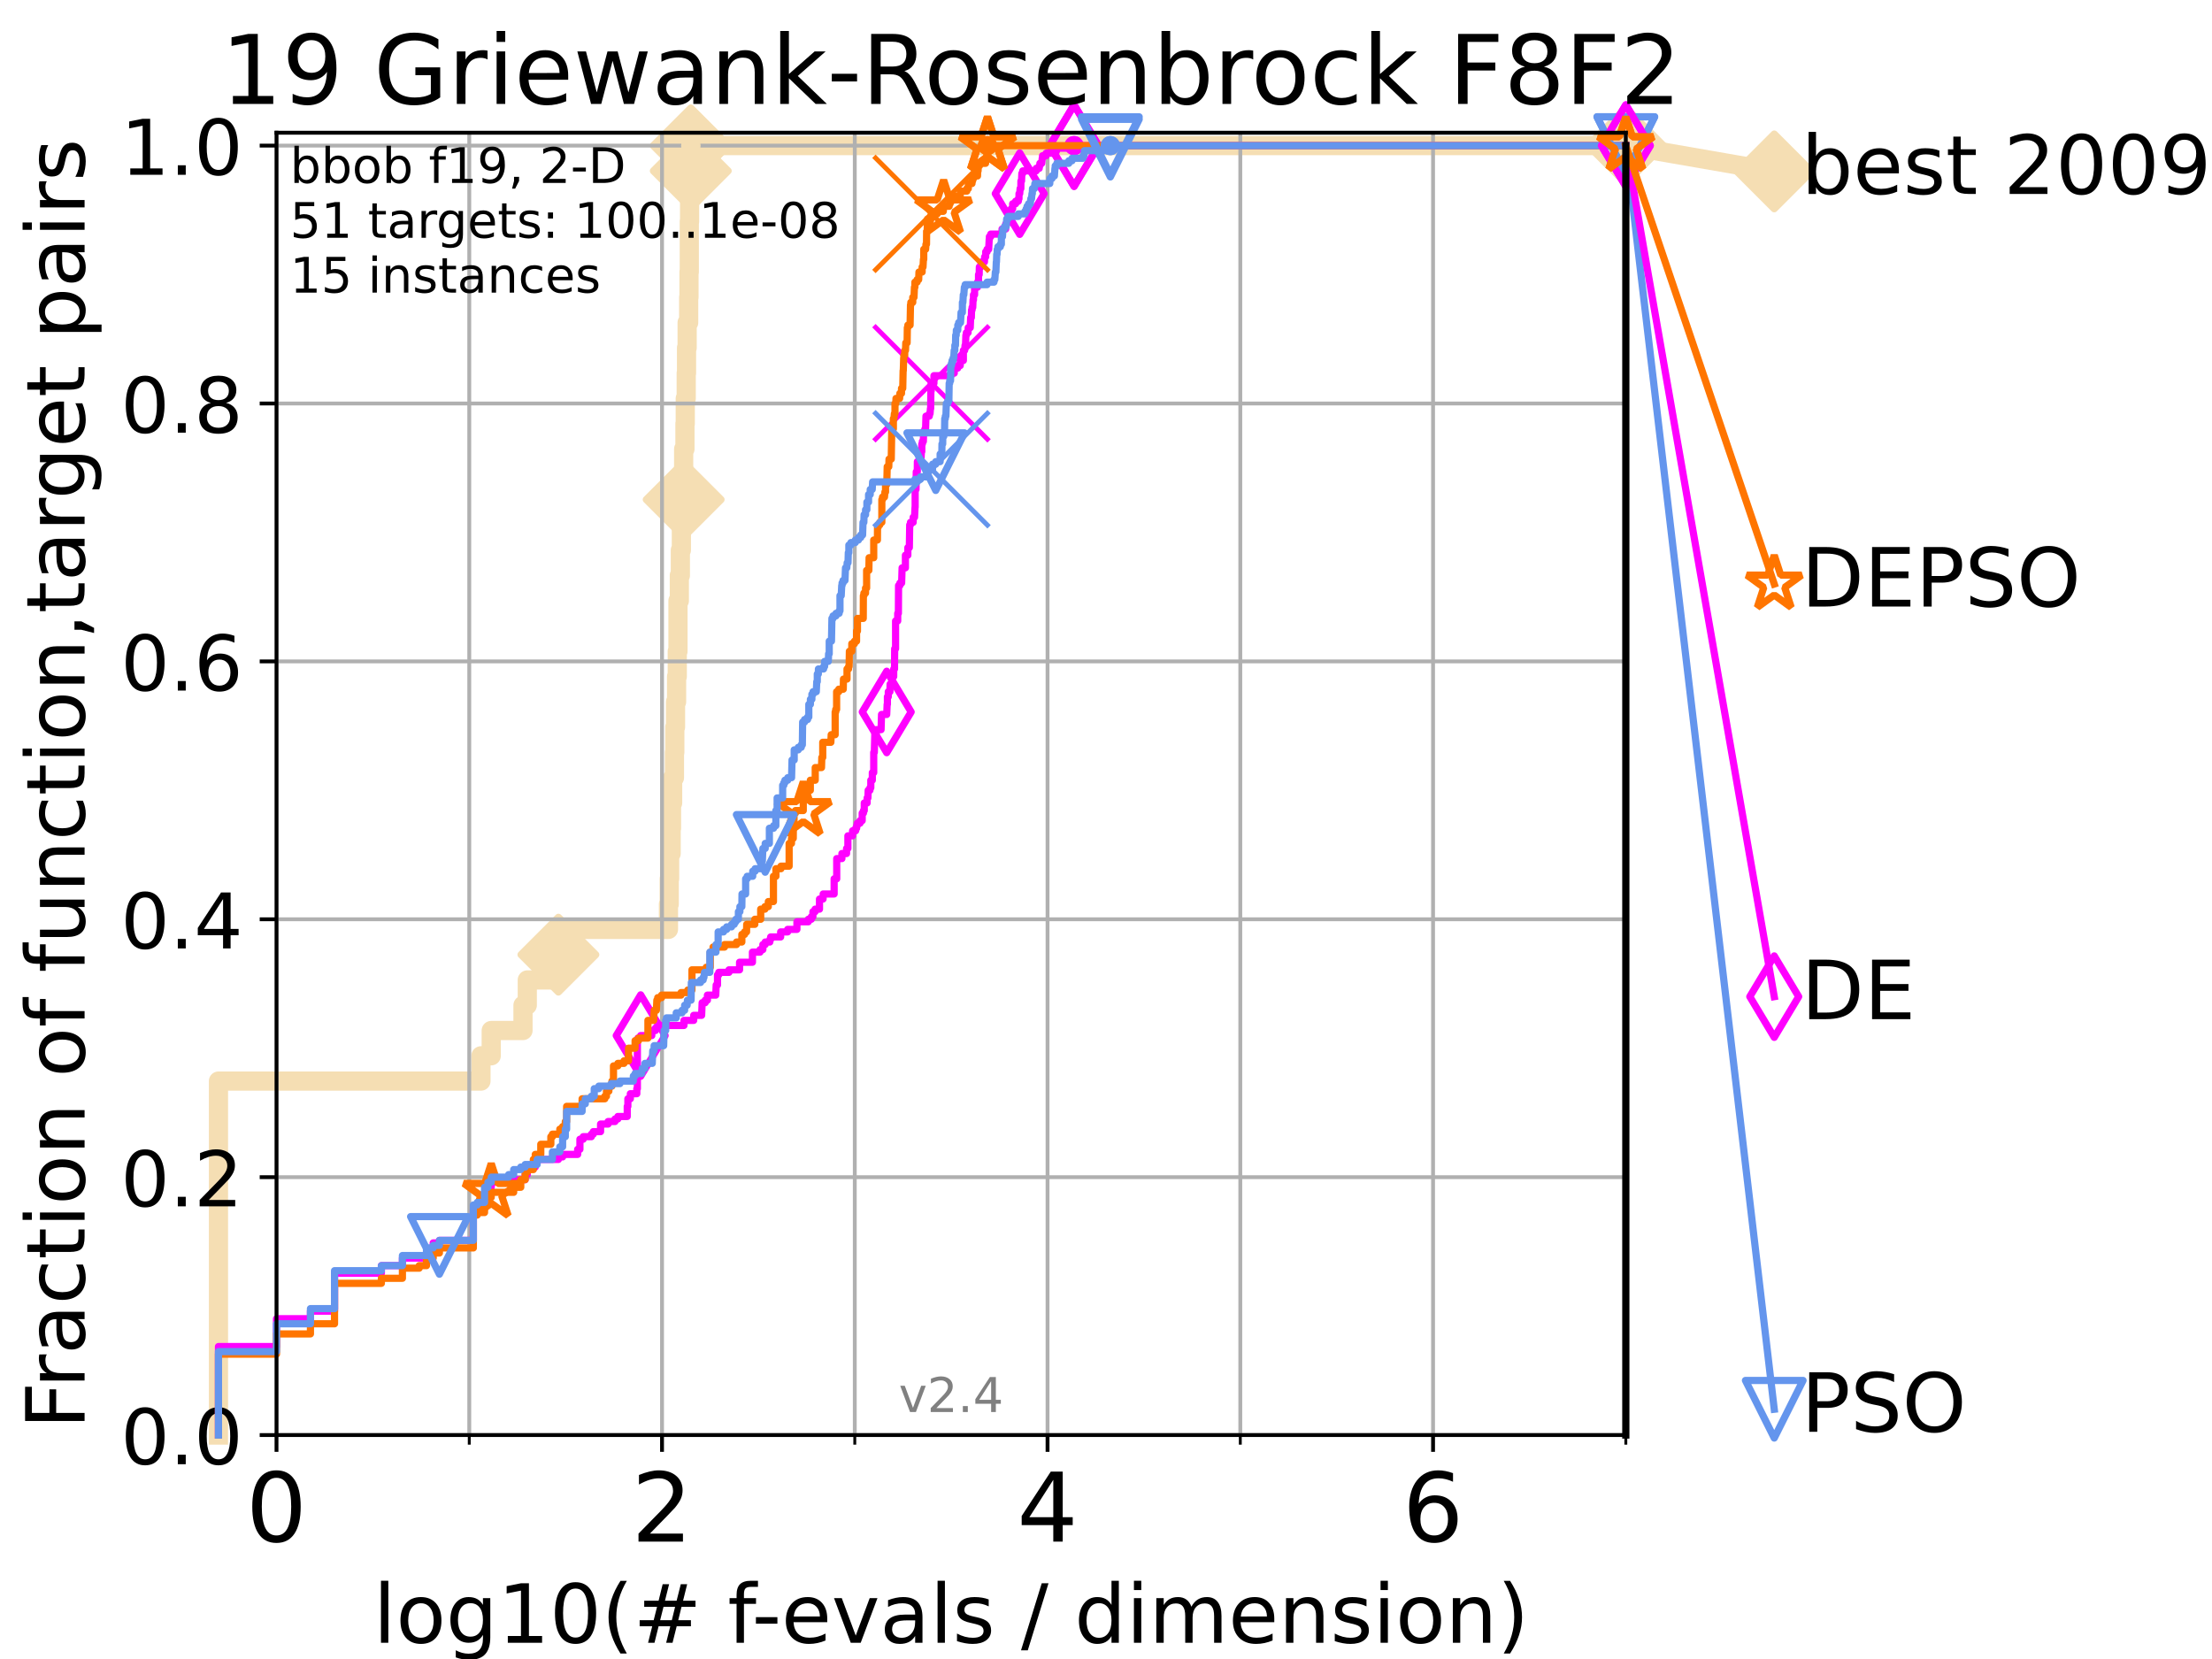 <?xml version="1.0" encoding="utf-8" standalone="no"?>
<!DOCTYPE svg PUBLIC "-//W3C//DTD SVG 1.1//EN"
  "http://www.w3.org/Graphics/SVG/1.1/DTD/svg11.dtd">
<!-- Created with matplotlib (https://matplotlib.org/) -->
<svg height="345.6pt" version="1.1" viewBox="0 0 460.8 345.6" width="460.8pt" xmlns="http://www.w3.org/2000/svg" xmlns:xlink="http://www.w3.org/1999/xlink">
 <defs>
  <style type="text/css">
*{stroke-linecap:butt;stroke-linejoin:round;}
  </style>
 </defs>
 <g id="figure_1">
  <g id="patch_1">
   <path d="M 0 345.6 
L 460.8 345.6 
L 460.8 0 
L 0 0 
z
" style="fill:#ffffff;"/>
  </g>
  <g id="axes_1">
   <g id="patch_2">
    <path d="M 57.6 298.944 
L 338.688 298.944 
L 338.688 27.648 
L 57.6 27.648 
z
" style="fill:#ffffff;"/>
   </g>
   <g id="line2d_1">
    <path d="M 45.512 298.944 
L 45.512 225.208 
L 100.193 225.208 
L 100.193 219.941 
L 102.331 219.941 
L 102.331 214.674 
L 108.949 214.674 
L 108.949 209.407 
L 109.843 209.407 
L 109.843 204.141 
L 116.02 204.141 
L 116.02 198.874 
L 116.323 198.874 
L 116.323 193.607 
L 139.253 193.607 
L 139.253 188.34 
L 139.414 188.34 
L 139.414 183.073 
L 139.494 183.073 
L 139.494 177.806 
L 139.809 177.806 
L 139.809 172.539 
L 139.887 172.539 
L 139.887 167.272 
L 140.119 167.272 
L 140.119 162.006 
L 140.499 162.006 
L 140.499 156.739 
L 140.574 156.739 
L 140.574 151.472 
L 140.723 151.472 
L 140.723 146.205 
L 140.944 146.205 
L 140.944 140.938 
L 141.09 140.938 
L 141.09 135.671 
L 141.235 135.671 
L 141.235 125.138 
L 141.521 125.138 
L 141.521 119.871 
L 141.732 119.871 
L 141.732 114.604 
L 141.941 114.604 
L 141.941 109.337 
L 142.01 109.337 
L 142.01 104.07 
L 142.419 104.07 
L 142.419 93.536 
L 142.686 93.536 
L 142.686 88.27 
L 142.753 88.27 
L 142.753 83.003 
L 142.95 83.003 
L 142.95 77.736 
L 143.015 77.736 
L 143.015 72.469 
L 143.144 72.469 
L 143.144 67.202 
L 143.464 67.202 
L 143.464 61.935 
L 143.528 61.935 
L 143.528 56.668 
L 143.591 56.668 
L 143.591 46.135 
L 143.654 46.135 
L 143.654 40.868 
L 143.841 40.868 
L 143.841 35.601 
L 143.903 35.601 
L 143.903 30.334 
L 338.688 30.334 
" style="fill:none;stroke:#f5deb3;stroke-linecap:square;stroke-width:4;"/>
   </g>
   <g id="line2d_2">
    <defs>
     <path d="M -0 7.778 
L 7.778 0 
L 0 -7.778 
L -7.778 -0 
z
" id="mc04e44c7f7" style="stroke:#f5deb3;stroke-linejoin:miter;stroke-width:1.5;"/>
    </defs>
    <g>
     <use style="fill:#f5deb3;stroke:#f5deb3;stroke-linejoin:miter;stroke-width:1.5;" x="116.323" xlink:href="#mc04e44c7f7" y="198.874"/>
     <use style="fill:#f5deb3;stroke:#f5deb3;stroke-linejoin:miter;stroke-width:1.5;" x="142.419" xlink:href="#mc04e44c7f7" y="104.07"/>
     <use style="fill:#f5deb3;stroke:#f5deb3;stroke-linejoin:miter;stroke-width:1.5;" x="143.903" xlink:href="#mc04e44c7f7" y="35.601"/>
     <use style="fill:#f5deb3;stroke:#f5deb3;stroke-linejoin:miter;stroke-width:1.5;" x="143.903" xlink:href="#mc04e44c7f7" y="30.334"/>
     <use style="fill:#f5deb3;stroke:#f5deb3;stroke-linejoin:miter;stroke-width:1.5;" x="143.903" xlink:href="#mc04e44c7f7" y="30.334"/>
     <use style="fill:#f5deb3;stroke:#f5deb3;stroke-linejoin:miter;stroke-width:1.5;" x="338.688" xlink:href="#mc04e44c7f7" y="30.334"/>
    </g>
   </g>
   <g id="line2d_3">
    <path style="fill:none;stroke:#f5deb3;stroke-linecap:square;stroke-width:4;"/>
    <g/>
   </g>
   <g id="line2d_4">
    <path d="M 338.688 30.334 
L 369.608 35.706 
" style="fill:none;stroke:#f5deb3;stroke-linecap:square;stroke-width:4;"/>
    <g>
     <use style="fill:#f5deb3;stroke:#f5deb3;stroke-linejoin:miter;stroke-width:1.5;" x="338.688" xlink:href="#mc04e44c7f7" y="30.334"/>
     <use style="fill:#f5deb3;stroke:#f5deb3;stroke-linejoin:miter;stroke-width:1.5;" x="369.608" xlink:href="#mc04e44c7f7" y="35.706"/>
    </g>
   </g>
   <g id="matplotlib.axis_1">
    <g id="xtick_1">
     <g id="line2d_5">
      <path clip-path="url(#p390d1cff2c)" d="M 57.6 298.944 
L 57.6 27.648 
" style="fill:none;stroke:#b0b0b0;stroke-linecap:square;stroke-width:0.8;"/>
     </g>
     <g id="line2d_6">
      <defs>
       <path d="M 0 0 
L 0 3.5 
" id="md82f2a2a23" style="stroke:#000000;stroke-width:0.8;"/>
      </defs>
      <g>
       <use style="stroke:#000000;stroke-width:0.8;" x="57.6" xlink:href="#md82f2a2a23" y="298.944"/>
      </g>
     </g>
     <g id="text_1">
      <!-- 0 -->
      <defs>
       <path d="M 31.781 66.406 
Q 24.172 66.406 20.328 58.906 
Q 16.5 51.422 16.5 36.375 
Q 16.5 21.391 20.328 13.891 
Q 24.172 6.391 31.781 6.391 
Q 39.453 6.391 43.281 13.891 
Q 47.125 21.391 47.125 36.375 
Q 47.125 51.422 43.281 58.906 
Q 39.453 66.406 31.781 66.406 
z
M 31.781 74.219 
Q 44.047 74.219 50.516 64.516 
Q 56.984 54.828 56.984 36.375 
Q 56.984 17.969 50.516 8.266 
Q 44.047 -1.422 31.781 -1.422 
Q 19.531 -1.422 13.062 8.266 
Q 6.594 17.969 6.594 36.375 
Q 6.594 54.828 13.062 64.516 
Q 19.531 74.219 31.781 74.219 
z
" id="DejaVuSans-48"/>
      </defs>
      <g transform="translate(51.237 321.141)scale(0.2 -0.2)">
       <use xlink:href="#DejaVuSans-48"/>
      </g>
     </g>
    </g>
    <g id="xtick_2">
     <g id="line2d_7">
      <path clip-path="url(#p390d1cff2c)" d="M 137.911 298.944 
L 137.911 27.648 
" style="fill:none;stroke:#b0b0b0;stroke-linecap:square;stroke-width:0.8;"/>
     </g>
     <g id="line2d_8">
      <g>
       <use style="stroke:#000000;stroke-width:0.8;" x="137.911" xlink:href="#md82f2a2a23" y="298.944"/>
      </g>
     </g>
     <g id="text_2">
      <!-- 2 -->
      <defs>
       <path d="M 19.188 8.297 
L 53.609 8.297 
L 53.609 0 
L 7.328 0 
L 7.328 8.297 
Q 12.938 14.109 22.625 23.891 
Q 32.328 33.688 34.812 36.531 
Q 39.547 41.844 41.422 45.531 
Q 43.312 49.219 43.312 52.781 
Q 43.312 58.594 39.234 62.25 
Q 35.156 65.922 28.609 65.922 
Q 23.969 65.922 18.812 64.312 
Q 13.672 62.703 7.812 59.422 
L 7.812 69.391 
Q 13.766 71.781 18.938 73 
Q 24.125 74.219 28.422 74.219 
Q 39.75 74.219 46.484 68.547 
Q 53.219 62.891 53.219 53.422 
Q 53.219 48.922 51.531 44.891 
Q 49.859 40.875 45.406 35.406 
Q 44.188 33.984 37.641 27.219 
Q 31.109 20.453 19.188 8.297 
z
" id="DejaVuSans-50"/>
      </defs>
      <g transform="translate(131.548 321.141)scale(0.2 -0.2)">
       <use xlink:href="#DejaVuSans-50"/>
      </g>
     </g>
    </g>
    <g id="xtick_3">
     <g id="line2d_9">
      <path clip-path="url(#p390d1cff2c)" d="M 218.222 298.944 
L 218.222 27.648 
" style="fill:none;stroke:#b0b0b0;stroke-linecap:square;stroke-width:0.8;"/>
     </g>
     <g id="line2d_10">
      <g>
       <use style="stroke:#000000;stroke-width:0.8;" x="218.222" xlink:href="#md82f2a2a23" y="298.944"/>
      </g>
     </g>
     <g id="text_3">
      <!-- 4 -->
      <defs>
       <path d="M 37.797 64.312 
L 12.891 25.391 
L 37.797 25.391 
z
M 35.203 72.906 
L 47.609 72.906 
L 47.609 25.391 
L 58.016 25.391 
L 58.016 17.188 
L 47.609 17.188 
L 47.609 0 
L 37.797 0 
L 37.797 17.188 
L 4.891 17.188 
L 4.891 26.703 
z
" id="DejaVuSans-52"/>
      </defs>
      <g transform="translate(211.859 321.141)scale(0.2 -0.2)">
       <use xlink:href="#DejaVuSans-52"/>
      </g>
     </g>
    </g>
    <g id="xtick_4">
     <g id="line2d_11">
      <path clip-path="url(#p390d1cff2c)" d="M 298.533 298.944 
L 298.533 27.648 
" style="fill:none;stroke:#b0b0b0;stroke-linecap:square;stroke-width:0.8;"/>
     </g>
     <g id="line2d_12">
      <g>
       <use style="stroke:#000000;stroke-width:0.8;" x="298.533" xlink:href="#md82f2a2a23" y="298.944"/>
      </g>
     </g>
     <g id="text_4">
      <!-- 6 -->
      <defs>
       <path d="M 33.016 40.375 
Q 26.375 40.375 22.484 35.828 
Q 18.609 31.297 18.609 23.391 
Q 18.609 15.531 22.484 10.953 
Q 26.375 6.391 33.016 6.391 
Q 39.656 6.391 43.531 10.953 
Q 47.406 15.531 47.406 23.391 
Q 47.406 31.297 43.531 35.828 
Q 39.656 40.375 33.016 40.375 
z
M 52.594 71.297 
L 52.594 62.312 
Q 48.875 64.062 45.094 64.984 
Q 41.312 65.922 37.594 65.922 
Q 27.828 65.922 22.672 59.328 
Q 17.531 52.734 16.797 39.406 
Q 19.672 43.656 24.016 45.922 
Q 28.375 48.188 33.594 48.188 
Q 44.578 48.188 50.953 41.516 
Q 57.328 34.859 57.328 23.391 
Q 57.328 12.156 50.688 5.359 
Q 44.047 -1.422 33.016 -1.422 
Q 20.359 -1.422 13.672 8.266 
Q 6.984 17.969 6.984 36.375 
Q 6.984 53.656 15.188 63.938 
Q 23.391 74.219 37.203 74.219 
Q 40.922 74.219 44.703 73.484 
Q 48.484 72.75 52.594 71.297 
z
" id="DejaVuSans-54"/>
      </defs>
      <g transform="translate(292.17 321.141)scale(0.2 -0.2)">
       <use xlink:href="#DejaVuSans-54"/>
      </g>
     </g>
    </g>
    <g id="xtick_5">
     <g id="line2d_13">
      <path clip-path="url(#p390d1cff2c)" d="M 97.755 298.944 
L 97.755 27.648 
" style="fill:none;stroke:#b0b0b0;stroke-linecap:square;stroke-width:0.8;"/>
     </g>
     <g id="line2d_14">
      <defs>
       <path d="M 0 0 
L 0 2 
" id="m74421dd2b9" style="stroke:#000000;stroke-width:0.6;"/>
      </defs>
      <g>
       <use style="stroke:#000000;stroke-width:0.6;" x="97.755" xlink:href="#m74421dd2b9" y="298.944"/>
      </g>
     </g>
    </g>
    <g id="xtick_6">
     <g id="line2d_15">
      <path clip-path="url(#p390d1cff2c)" d="M 178.066 298.944 
L 178.066 27.648 
" style="fill:none;stroke:#b0b0b0;stroke-linecap:square;stroke-width:0.8;"/>
     </g>
     <g id="line2d_16">
      <g>
       <use style="stroke:#000000;stroke-width:0.6;" x="178.066" xlink:href="#m74421dd2b9" y="298.944"/>
      </g>
     </g>
    </g>
    <g id="xtick_7">
     <g id="line2d_17">
      <path clip-path="url(#p390d1cff2c)" d="M 258.377 298.944 
L 258.377 27.648 
" style="fill:none;stroke:#b0b0b0;stroke-linecap:square;stroke-width:0.8;"/>
     </g>
     <g id="line2d_18">
      <g>
       <use style="stroke:#000000;stroke-width:0.6;" x="258.377" xlink:href="#m74421dd2b9" y="298.944"/>
      </g>
     </g>
    </g>
    <g id="xtick_8">
     <g id="line2d_19">
      <path clip-path="url(#p390d1cff2c)" d="M 338.688 298.944 
L 338.688 27.648 
" style="fill:none;stroke:#b0b0b0;stroke-linecap:square;stroke-width:0.8;"/>
     </g>
     <g id="line2d_20">
      <g>
       <use style="stroke:#000000;stroke-width:0.6;" x="338.688" xlink:href="#m74421dd2b9" y="298.944"/>
      </g>
     </g>
    </g>
    <g id="text_5">
     <!-- log10(# f-evals / dimension) -->
     <defs>
      <path d="M 9.422 75.984 
L 18.406 75.984 
L 18.406 0 
L 9.422 0 
z
" id="DejaVuSans-108"/>
      <path d="M 30.609 48.391 
Q 23.391 48.391 19.188 42.75 
Q 14.984 37.109 14.984 27.297 
Q 14.984 17.484 19.156 11.844 
Q 23.344 6.203 30.609 6.203 
Q 37.797 6.203 41.984 11.859 
Q 46.188 17.531 46.188 27.297 
Q 46.188 37.016 41.984 42.703 
Q 37.797 48.391 30.609 48.391 
z
M 30.609 56 
Q 42.328 56 49.016 48.375 
Q 55.719 40.766 55.719 27.297 
Q 55.719 13.875 49.016 6.219 
Q 42.328 -1.422 30.609 -1.422 
Q 18.844 -1.422 12.172 6.219 
Q 5.516 13.875 5.516 27.297 
Q 5.516 40.766 12.172 48.375 
Q 18.844 56 30.609 56 
z
" id="DejaVuSans-111"/>
      <path d="M 45.406 27.984 
Q 45.406 37.75 41.375 43.109 
Q 37.359 48.484 30.078 48.484 
Q 22.859 48.484 18.828 43.109 
Q 14.797 37.75 14.797 27.984 
Q 14.797 18.266 18.828 12.891 
Q 22.859 7.516 30.078 7.516 
Q 37.359 7.516 41.375 12.891 
Q 45.406 18.266 45.406 27.984 
z
M 54.391 6.781 
Q 54.391 -7.172 48.188 -13.984 
Q 42 -20.797 29.203 -20.797 
Q 24.469 -20.797 20.266 -20.094 
Q 16.062 -19.391 12.109 -17.922 
L 12.109 -9.188 
Q 16.062 -11.328 19.922 -12.344 
Q 23.781 -13.375 27.781 -13.375 
Q 36.625 -13.375 41.016 -8.766 
Q 45.406 -4.156 45.406 5.172 
L 45.406 9.625 
Q 42.625 4.781 38.281 2.391 
Q 33.938 0 27.875 0 
Q 17.828 0 11.672 7.656 
Q 5.516 15.328 5.516 27.984 
Q 5.516 40.672 11.672 48.328 
Q 17.828 56 27.875 56 
Q 33.938 56 38.281 53.609 
Q 42.625 51.219 45.406 46.391 
L 45.406 54.688 
L 54.391 54.688 
z
" id="DejaVuSans-103"/>
      <path d="M 12.406 8.297 
L 28.516 8.297 
L 28.516 63.922 
L 10.984 60.406 
L 10.984 69.391 
L 28.422 72.906 
L 38.281 72.906 
L 38.281 8.297 
L 54.391 8.297 
L 54.391 0 
L 12.406 0 
z
" id="DejaVuSans-49"/>
      <path d="M 31 75.875 
Q 24.469 64.656 21.281 53.656 
Q 18.109 42.672 18.109 31.391 
Q 18.109 20.125 21.312 9.062 
Q 24.516 -2 31 -13.188 
L 23.188 -13.188 
Q 15.875 -1.703 12.234 9.375 
Q 8.594 20.453 8.594 31.391 
Q 8.594 42.281 12.203 53.312 
Q 15.828 64.359 23.188 75.875 
z
" id="DejaVuSans-40"/>
      <path d="M 51.125 44 
L 36.922 44 
L 32.812 27.688 
L 47.125 27.688 
z
M 43.797 71.781 
L 38.719 51.516 
L 52.984 51.516 
L 58.109 71.781 
L 65.922 71.781 
L 60.891 51.516 
L 76.125 51.516 
L 76.125 44 
L 58.984 44 
L 54.984 27.688 
L 70.516 27.688 
L 70.516 20.219 
L 53.078 20.219 
L 48 0 
L 40.188 0 
L 45.219 20.219 
L 30.906 20.219 
L 25.875 0 
L 18.016 0 
L 23.094 20.219 
L 7.719 20.219 
L 7.719 27.688 
L 24.906 27.688 
L 29 44 
L 13.281 44 
L 13.281 51.516 
L 30.906 51.516 
L 35.891 71.781 
z
" id="DejaVuSans-35"/>
      <path id="DejaVuSans-32"/>
      <path d="M 37.109 75.984 
L 37.109 68.5 
L 28.516 68.5 
Q 23.688 68.5 21.797 66.547 
Q 19.922 64.594 19.922 59.516 
L 19.922 54.688 
L 34.719 54.688 
L 34.719 47.703 
L 19.922 47.703 
L 19.922 0 
L 10.891 0 
L 10.891 47.703 
L 2.297 47.703 
L 2.297 54.688 
L 10.891 54.688 
L 10.891 58.5 
Q 10.891 67.625 15.141 71.797 
Q 19.391 75.984 28.609 75.984 
z
" id="DejaVuSans-102"/>
      <path d="M 4.891 31.391 
L 31.203 31.391 
L 31.203 23.391 
L 4.891 23.391 
z
" id="DejaVuSans-45"/>
      <path d="M 56.203 29.594 
L 56.203 25.203 
L 14.891 25.203 
Q 15.484 15.922 20.484 11.062 
Q 25.484 6.203 34.422 6.203 
Q 39.594 6.203 44.453 7.469 
Q 49.312 8.734 54.109 11.281 
L 54.109 2.781 
Q 49.266 0.734 44.188 -0.344 
Q 39.109 -1.422 33.891 -1.422 
Q 20.797 -1.422 13.156 6.188 
Q 5.516 13.812 5.516 26.812 
Q 5.516 40.234 12.766 48.109 
Q 20.016 56 32.328 56 
Q 43.359 56 49.781 48.891 
Q 56.203 41.797 56.203 29.594 
z
M 47.219 32.234 
Q 47.125 39.594 43.094 43.984 
Q 39.062 48.391 32.422 48.391 
Q 24.906 48.391 20.391 44.141 
Q 15.875 39.891 15.188 32.172 
z
" id="DejaVuSans-101"/>
      <path d="M 2.984 54.688 
L 12.5 54.688 
L 29.594 8.797 
L 46.688 54.688 
L 56.203 54.688 
L 35.688 0 
L 23.484 0 
z
" id="DejaVuSans-118"/>
      <path d="M 34.281 27.484 
Q 23.391 27.484 19.188 25 
Q 14.984 22.516 14.984 16.5 
Q 14.984 11.719 18.141 8.906 
Q 21.297 6.109 26.703 6.109 
Q 34.188 6.109 38.703 11.406 
Q 43.219 16.703 43.219 25.484 
L 43.219 27.484 
z
M 52.203 31.203 
L 52.203 0 
L 43.219 0 
L 43.219 8.297 
Q 40.141 3.328 35.547 0.953 
Q 30.953 -1.422 24.312 -1.422 
Q 15.922 -1.422 10.953 3.297 
Q 6 8.016 6 15.922 
Q 6 25.141 12.172 29.828 
Q 18.359 34.516 30.609 34.516 
L 43.219 34.516 
L 43.219 35.406 
Q 43.219 41.609 39.141 45 
Q 35.062 48.391 27.688 48.391 
Q 23 48.391 18.547 47.266 
Q 14.109 46.141 10.016 43.891 
L 10.016 52.203 
Q 14.938 54.109 19.578 55.047 
Q 24.219 56 28.609 56 
Q 40.484 56 46.344 49.844 
Q 52.203 43.703 52.203 31.203 
z
" id="DejaVuSans-97"/>
      <path d="M 44.281 53.078 
L 44.281 44.578 
Q 40.484 46.531 36.375 47.5 
Q 32.281 48.484 27.875 48.484 
Q 21.188 48.484 17.844 46.438 
Q 14.5 44.391 14.5 40.281 
Q 14.5 37.156 16.891 35.375 
Q 19.281 33.594 26.516 31.984 
L 29.594 31.297 
Q 39.156 29.25 43.188 25.516 
Q 47.219 21.781 47.219 15.094 
Q 47.219 7.469 41.188 3.016 
Q 35.156 -1.422 24.609 -1.422 
Q 20.219 -1.422 15.453 -0.562 
Q 10.688 0.297 5.422 2 
L 5.422 11.281 
Q 10.406 8.688 15.234 7.391 
Q 20.062 6.109 24.812 6.109 
Q 31.156 6.109 34.562 8.281 
Q 37.984 10.453 37.984 14.406 
Q 37.984 18.062 35.516 20.016 
Q 33.062 21.969 24.703 23.781 
L 21.578 24.516 
Q 13.234 26.266 9.516 29.906 
Q 5.812 33.547 5.812 39.891 
Q 5.812 47.609 11.281 51.797 
Q 16.75 56 26.812 56 
Q 31.781 56 36.172 55.266 
Q 40.578 54.547 44.281 53.078 
z
" id="DejaVuSans-115"/>
      <path d="M 25.391 72.906 
L 33.688 72.906 
L 8.297 -9.281 
L 0 -9.281 
z
" id="DejaVuSans-47"/>
      <path d="M 45.406 46.391 
L 45.406 75.984 
L 54.391 75.984 
L 54.391 0 
L 45.406 0 
L 45.406 8.203 
Q 42.578 3.328 38.25 0.953 
Q 33.938 -1.422 27.875 -1.422 
Q 17.969 -1.422 11.734 6.484 
Q 5.516 14.406 5.516 27.297 
Q 5.516 40.188 11.734 48.094 
Q 17.969 56 27.875 56 
Q 33.938 56 38.25 53.625 
Q 42.578 51.266 45.406 46.391 
z
M 14.797 27.297 
Q 14.797 17.391 18.875 11.75 
Q 22.953 6.109 30.078 6.109 
Q 37.203 6.109 41.297 11.75 
Q 45.406 17.391 45.406 27.297 
Q 45.406 37.203 41.297 42.844 
Q 37.203 48.484 30.078 48.484 
Q 22.953 48.484 18.875 42.844 
Q 14.797 37.203 14.797 27.297 
z
" id="DejaVuSans-100"/>
      <path d="M 9.422 54.688 
L 18.406 54.688 
L 18.406 0 
L 9.422 0 
z
M 9.422 75.984 
L 18.406 75.984 
L 18.406 64.594 
L 9.422 64.594 
z
" id="DejaVuSans-105"/>
      <path d="M 52 44.188 
Q 55.375 50.25 60.062 53.125 
Q 64.75 56 71.094 56 
Q 79.641 56 84.281 50.016 
Q 88.922 44.047 88.922 33.016 
L 88.922 0 
L 79.891 0 
L 79.891 32.719 
Q 79.891 40.578 77.094 44.375 
Q 74.312 48.188 68.609 48.188 
Q 61.625 48.188 57.562 43.547 
Q 53.516 38.922 53.516 30.906 
L 53.516 0 
L 44.484 0 
L 44.484 32.719 
Q 44.484 40.625 41.703 44.406 
Q 38.922 48.188 33.109 48.188 
Q 26.219 48.188 22.156 43.531 
Q 18.109 38.875 18.109 30.906 
L 18.109 0 
L 9.078 0 
L 9.078 54.688 
L 18.109 54.688 
L 18.109 46.188 
Q 21.188 51.219 25.484 53.609 
Q 29.781 56 35.688 56 
Q 41.656 56 45.828 52.969 
Q 50 49.953 52 44.188 
z
" id="DejaVuSans-109"/>
      <path d="M 54.891 33.016 
L 54.891 0 
L 45.906 0 
L 45.906 32.719 
Q 45.906 40.484 42.875 44.328 
Q 39.844 48.188 33.797 48.188 
Q 26.516 48.188 22.312 43.547 
Q 18.109 38.922 18.109 30.906 
L 18.109 0 
L 9.078 0 
L 9.078 54.688 
L 18.109 54.688 
L 18.109 46.188 
Q 21.344 51.125 25.703 53.562 
Q 30.078 56 35.797 56 
Q 45.219 56 50.047 50.172 
Q 54.891 44.344 54.891 33.016 
z
" id="DejaVuSans-110"/>
      <path d="M 8.016 75.875 
L 15.828 75.875 
Q 23.141 64.359 26.781 53.312 
Q 30.422 42.281 30.422 31.391 
Q 30.422 20.453 26.781 9.375 
Q 23.141 -1.703 15.828 -13.188 
L 8.016 -13.188 
Q 14.5 -2 17.703 9.062 
Q 20.906 20.125 20.906 31.391 
Q 20.906 42.672 17.703 53.656 
Q 14.5 64.656 8.016 75.875 
z
" id="DejaVuSans-41"/>
     </defs>
     <g transform="translate(77.764 342.218)scale(0.17 -0.17)">
      <use xlink:href="#DejaVuSans-108"/>
      <use x="27.783" xlink:href="#DejaVuSans-111"/>
      <use x="88.965" xlink:href="#DejaVuSans-103"/>
      <use x="152.441" xlink:href="#DejaVuSans-49"/>
      <use x="216.064" xlink:href="#DejaVuSans-48"/>
      <use x="279.688" xlink:href="#DejaVuSans-40"/>
      <use x="318.701" xlink:href="#DejaVuSans-35"/>
      <use x="402.49" xlink:href="#DejaVuSans-32"/>
      <use x="434.277" xlink:href="#DejaVuSans-102"/>
      <use x="463.982" xlink:href="#DejaVuSans-45"/>
      <use x="500.066" xlink:href="#DejaVuSans-101"/>
      <use x="561.59" xlink:href="#DejaVuSans-118"/>
      <use x="620.77" xlink:href="#DejaVuSans-97"/>
      <use x="682.049" xlink:href="#DejaVuSans-108"/>
      <use x="709.832" xlink:href="#DejaVuSans-115"/>
      <use x="761.932" xlink:href="#DejaVuSans-32"/>
      <use x="793.719" xlink:href="#DejaVuSans-47"/>
      <use x="827.41" xlink:href="#DejaVuSans-32"/>
      <use x="859.197" xlink:href="#DejaVuSans-100"/>
      <use x="922.674" xlink:href="#DejaVuSans-105"/>
      <use x="950.457" xlink:href="#DejaVuSans-109"/>
      <use x="1047.869" xlink:href="#DejaVuSans-101"/>
      <use x="1109.393" xlink:href="#DejaVuSans-110"/>
      <use x="1172.771" xlink:href="#DejaVuSans-115"/>
      <use x="1224.871" xlink:href="#DejaVuSans-105"/>
      <use x="1252.654" xlink:href="#DejaVuSans-111"/>
      <use x="1313.836" xlink:href="#DejaVuSans-110"/>
      <use x="1377.215" xlink:href="#DejaVuSans-41"/>
     </g>
    </g>
   </g>
   <g id="matplotlib.axis_2">
    <g id="ytick_1">
     <g id="line2d_21">
      <path clip-path="url(#p390d1cff2c)" d="M 57.6 298.944 
L 338.688 298.944 
" style="fill:none;stroke:#b0b0b0;stroke-linecap:square;stroke-width:0.8;"/>
     </g>
     <g id="line2d_22">
      <defs>
       <path d="M 0 0 
L -3.5 0 
" id="medc5b8a415" style="stroke:#000000;stroke-width:0.8;"/>
      </defs>
      <g>
       <use style="stroke:#000000;stroke-width:0.8;" x="57.6" xlink:href="#medc5b8a415" y="298.944"/>
      </g>
     </g>
     <g id="text_6">
      <!-- 0.0 -->
      <defs>
       <path d="M 10.688 12.406 
L 21 12.406 
L 21 0 
L 10.688 0 
z
" id="DejaVuSans-46"/>
      </defs>
      <g transform="translate(25.155 305.023)scale(0.16 -0.16)">
       <use xlink:href="#DejaVuSans-48"/>
       <use x="63.623" xlink:href="#DejaVuSans-46"/>
       <use x="95.41" xlink:href="#DejaVuSans-48"/>
      </g>
     </g>
    </g>
    <g id="ytick_2">
     <g id="line2d_23">
      <path clip-path="url(#p390d1cff2c)" d="M 57.6 245.222 
L 338.688 245.222 
" style="fill:none;stroke:#b0b0b0;stroke-linecap:square;stroke-width:0.8;"/>
     </g>
     <g id="line2d_24">
      <g>
       <use style="stroke:#000000;stroke-width:0.8;" x="57.6" xlink:href="#medc5b8a415" y="245.222"/>
      </g>
     </g>
     <g id="text_7">
      <!-- 0.2 -->
      <g transform="translate(25.155 251.301)scale(0.16 -0.16)">
       <use xlink:href="#DejaVuSans-48"/>
       <use x="63.623" xlink:href="#DejaVuSans-46"/>
       <use x="95.41" xlink:href="#DejaVuSans-50"/>
      </g>
     </g>
    </g>
    <g id="ytick_3">
     <g id="line2d_25">
      <path clip-path="url(#p390d1cff2c)" d="M 57.6 191.5 
L 338.688 191.5 
" style="fill:none;stroke:#b0b0b0;stroke-linecap:square;stroke-width:0.8;"/>
     </g>
     <g id="line2d_26">
      <g>
       <use style="stroke:#000000;stroke-width:0.8;" x="57.6" xlink:href="#medc5b8a415" y="191.5"/>
      </g>
     </g>
     <g id="text_8">
      <!-- 0.4 -->
      <g transform="translate(25.155 197.579)scale(0.16 -0.16)">
       <use xlink:href="#DejaVuSans-48"/>
       <use x="63.623" xlink:href="#DejaVuSans-46"/>
       <use x="95.41" xlink:href="#DejaVuSans-52"/>
      </g>
     </g>
    </g>
    <g id="ytick_4">
     <g id="line2d_27">
      <path clip-path="url(#p390d1cff2c)" d="M 57.6 137.778 
L 338.688 137.778 
" style="fill:none;stroke:#b0b0b0;stroke-linecap:square;stroke-width:0.8;"/>
     </g>
     <g id="line2d_28">
      <g>
       <use style="stroke:#000000;stroke-width:0.8;" x="57.6" xlink:href="#medc5b8a415" y="137.778"/>
      </g>
     </g>
     <g id="text_9">
      <!-- 0.6 -->
      <g transform="translate(25.155 143.857)scale(0.16 -0.16)">
       <use xlink:href="#DejaVuSans-48"/>
       <use x="63.623" xlink:href="#DejaVuSans-46"/>
       <use x="95.41" xlink:href="#DejaVuSans-54"/>
      </g>
     </g>
    </g>
    <g id="ytick_5">
     <g id="line2d_29">
      <path clip-path="url(#p390d1cff2c)" d="M 57.6 84.056 
L 338.688 84.056 
" style="fill:none;stroke:#b0b0b0;stroke-linecap:square;stroke-width:0.8;"/>
     </g>
     <g id="line2d_30">
      <g>
       <use style="stroke:#000000;stroke-width:0.8;" x="57.6" xlink:href="#medc5b8a415" y="84.056"/>
      </g>
     </g>
     <g id="text_10">
      <!-- 0.8 -->
      <defs>
       <path d="M 31.781 34.625 
Q 24.75 34.625 20.719 30.859 
Q 16.703 27.094 16.703 20.516 
Q 16.703 13.922 20.719 10.156 
Q 24.75 6.391 31.781 6.391 
Q 38.812 6.391 42.859 10.172 
Q 46.922 13.969 46.922 20.516 
Q 46.922 27.094 42.891 30.859 
Q 38.875 34.625 31.781 34.625 
z
M 21.922 38.812 
Q 15.578 40.375 12.031 44.719 
Q 8.5 49.078 8.5 55.328 
Q 8.5 64.062 14.719 69.141 
Q 20.953 74.219 31.781 74.219 
Q 42.672 74.219 48.875 69.141 
Q 55.078 64.062 55.078 55.328 
Q 55.078 49.078 51.531 44.719 
Q 48 40.375 41.703 38.812 
Q 48.828 37.156 52.797 32.312 
Q 56.781 27.484 56.781 20.516 
Q 56.781 9.906 50.312 4.234 
Q 43.844 -1.422 31.781 -1.422 
Q 19.734 -1.422 13.25 4.234 
Q 6.781 9.906 6.781 20.516 
Q 6.781 27.484 10.781 32.312 
Q 14.797 37.156 21.922 38.812 
z
M 18.312 54.391 
Q 18.312 48.734 21.844 45.562 
Q 25.391 42.391 31.781 42.391 
Q 38.141 42.391 41.719 45.562 
Q 45.312 48.734 45.312 54.391 
Q 45.312 60.062 41.719 63.234 
Q 38.141 66.406 31.781 66.406 
Q 25.391 66.406 21.844 63.234 
Q 18.312 60.062 18.312 54.391 
z
" id="DejaVuSans-56"/>
      </defs>
      <g transform="translate(25.155 90.135)scale(0.16 -0.16)">
       <use xlink:href="#DejaVuSans-48"/>
       <use x="63.623" xlink:href="#DejaVuSans-46"/>
       <use x="95.41" xlink:href="#DejaVuSans-56"/>
      </g>
     </g>
    </g>
    <g id="ytick_6">
     <g id="line2d_31">
      <path clip-path="url(#p390d1cff2c)" d="M 57.6 30.334 
L 338.688 30.334 
" style="fill:none;stroke:#b0b0b0;stroke-linecap:square;stroke-width:0.8;"/>
     </g>
     <g id="line2d_32">
      <g>
       <use style="stroke:#000000;stroke-width:0.8;" x="57.6" xlink:href="#medc5b8a415" y="30.334"/>
      </g>
     </g>
     <g id="text_11">
      <!-- 1.0 -->
      <g transform="translate(25.155 36.413)scale(0.16 -0.16)">
       <use xlink:href="#DejaVuSans-49"/>
       <use x="63.623" xlink:href="#DejaVuSans-46"/>
       <use x="95.41" xlink:href="#DejaVuSans-48"/>
      </g>
     </g>
    </g>
    <g id="text_12">
     <!-- Fraction of function,target pairs -->
     <defs>
      <path d="M 9.812 72.906 
L 51.703 72.906 
L 51.703 64.594 
L 19.672 64.594 
L 19.672 43.109 
L 48.578 43.109 
L 48.578 34.812 
L 19.672 34.812 
L 19.672 0 
L 9.812 0 
z
" id="DejaVuSans-70"/>
      <path d="M 41.109 46.297 
Q 39.594 47.172 37.812 47.578 
Q 36.031 48 33.891 48 
Q 26.266 48 22.188 43.047 
Q 18.109 38.094 18.109 28.812 
L 18.109 0 
L 9.078 0 
L 9.078 54.688 
L 18.109 54.688 
L 18.109 46.188 
Q 20.953 51.172 25.484 53.578 
Q 30.031 56 36.531 56 
Q 37.453 56 38.578 55.875 
Q 39.703 55.766 41.062 55.516 
z
" id="DejaVuSans-114"/>
      <path d="M 48.781 52.594 
L 48.781 44.188 
Q 44.969 46.297 41.141 47.344 
Q 37.312 48.391 33.406 48.391 
Q 24.656 48.391 19.812 42.844 
Q 14.984 37.312 14.984 27.297 
Q 14.984 17.281 19.812 11.734 
Q 24.656 6.203 33.406 6.203 
Q 37.312 6.203 41.141 7.25 
Q 44.969 8.297 48.781 10.406 
L 48.781 2.094 
Q 45.016 0.344 40.984 -0.531 
Q 36.969 -1.422 32.422 -1.422 
Q 20.062 -1.422 12.781 6.344 
Q 5.516 14.109 5.516 27.297 
Q 5.516 40.672 12.859 48.328 
Q 20.219 56 33.016 56 
Q 37.156 56 41.109 55.141 
Q 45.062 54.297 48.781 52.594 
z
" id="DejaVuSans-99"/>
      <path d="M 18.312 70.219 
L 18.312 54.688 
L 36.812 54.688 
L 36.812 47.703 
L 18.312 47.703 
L 18.312 18.016 
Q 18.312 11.328 20.141 9.422 
Q 21.969 7.516 27.594 7.516 
L 36.812 7.516 
L 36.812 0 
L 27.594 0 
Q 17.188 0 13.234 3.875 
Q 9.281 7.766 9.281 18.016 
L 9.281 47.703 
L 2.688 47.703 
L 2.688 54.688 
L 9.281 54.688 
L 9.281 70.219 
z
" id="DejaVuSans-116"/>
      <path d="M 8.5 21.578 
L 8.5 54.688 
L 17.484 54.688 
L 17.484 21.922 
Q 17.484 14.156 20.5 10.266 
Q 23.531 6.391 29.594 6.391 
Q 36.859 6.391 41.078 11.031 
Q 45.312 15.672 45.312 23.688 
L 45.312 54.688 
L 54.297 54.688 
L 54.297 0 
L 45.312 0 
L 45.312 8.406 
Q 42.047 3.422 37.719 1 
Q 33.406 -1.422 27.688 -1.422 
Q 18.266 -1.422 13.375 4.438 
Q 8.5 10.297 8.5 21.578 
z
M 31.109 56 
z
" id="DejaVuSans-117"/>
      <path d="M 11.719 12.406 
L 22.016 12.406 
L 22.016 4 
L 14.016 -11.625 
L 7.719 -11.625 
L 11.719 4 
z
" id="DejaVuSans-44"/>
      <path d="M 18.109 8.203 
L 18.109 -20.797 
L 9.078 -20.797 
L 9.078 54.688 
L 18.109 54.688 
L 18.109 46.391 
Q 20.953 51.266 25.266 53.625 
Q 29.594 56 35.594 56 
Q 45.562 56 51.781 48.094 
Q 58.016 40.188 58.016 27.297 
Q 58.016 14.406 51.781 6.484 
Q 45.562 -1.422 35.594 -1.422 
Q 29.594 -1.422 25.266 0.953 
Q 20.953 3.328 18.109 8.203 
z
M 48.688 27.297 
Q 48.688 37.203 44.609 42.844 
Q 40.531 48.484 33.406 48.484 
Q 26.266 48.484 22.188 42.844 
Q 18.109 37.203 18.109 27.297 
Q 18.109 17.391 22.188 11.75 
Q 26.266 6.109 33.406 6.109 
Q 40.531 6.109 44.609 11.75 
Q 48.688 17.391 48.688 27.297 
z
" id="DejaVuSans-112"/>
     </defs>
     <g transform="translate(17.62 297.681)rotate(-90)scale(0.17 -0.17)">
      <use xlink:href="#DejaVuSans-70"/>
      <use x="50.27" xlink:href="#DejaVuSans-114"/>
      <use x="91.383" xlink:href="#DejaVuSans-97"/>
      <use x="152.662" xlink:href="#DejaVuSans-99"/>
      <use x="207.643" xlink:href="#DejaVuSans-116"/>
      <use x="246.852" xlink:href="#DejaVuSans-105"/>
      <use x="274.635" xlink:href="#DejaVuSans-111"/>
      <use x="335.816" xlink:href="#DejaVuSans-110"/>
      <use x="399.195" xlink:href="#DejaVuSans-32"/>
      <use x="430.982" xlink:href="#DejaVuSans-111"/>
      <use x="492.164" xlink:href="#DejaVuSans-102"/>
      <use x="527.369" xlink:href="#DejaVuSans-32"/>
      <use x="559.156" xlink:href="#DejaVuSans-102"/>
      <use x="594.361" xlink:href="#DejaVuSans-117"/>
      <use x="657.74" xlink:href="#DejaVuSans-110"/>
      <use x="721.119" xlink:href="#DejaVuSans-99"/>
      <use x="776.1" xlink:href="#DejaVuSans-116"/>
      <use x="815.309" xlink:href="#DejaVuSans-105"/>
      <use x="843.092" xlink:href="#DejaVuSans-111"/>
      <use x="904.273" xlink:href="#DejaVuSans-110"/>
      <use x="967.652" xlink:href="#DejaVuSans-44"/>
      <use x="999.439" xlink:href="#DejaVuSans-116"/>
      <use x="1038.648" xlink:href="#DejaVuSans-97"/>
      <use x="1099.928" xlink:href="#DejaVuSans-114"/>
      <use x="1139.291" xlink:href="#DejaVuSans-103"/>
      <use x="1202.768" xlink:href="#DejaVuSans-101"/>
      <use x="1264.291" xlink:href="#DejaVuSans-116"/>
      <use x="1303.5" xlink:href="#DejaVuSans-32"/>
      <use x="1335.287" xlink:href="#DejaVuSans-112"/>
      <use x="1398.764" xlink:href="#DejaVuSans-97"/>
      <use x="1460.043" xlink:href="#DejaVuSans-105"/>
      <use x="1487.826" xlink:href="#DejaVuSans-114"/>
      <use x="1528.939" xlink:href="#DejaVuSans-115"/>
     </g>
    </g>
   </g>
   <g id="line2d_33">
    <defs>
     <path d="M 0 1.5 
C 0.398 1.5 0.779 1.342 1.061 1.061 
C 1.342 0.779 1.5 0.398 1.5 0 
C 1.5 -0.398 1.342 -0.779 1.061 -1.061 
C 0.779 -1.342 0.398 -1.5 0 -1.5 
C -0.398 -1.5 -0.779 -1.342 -1.061 -1.061 
C -1.342 -0.779 -1.5 -0.398 -1.5 0 
C -1.5 0.398 -1.342 0.779 -1.061 1.061 
C -0.779 1.342 -0.398 1.5 0 1.5 
z
" id="mf46b8b17eb" style="stroke:#f5deb3;"/>
    </defs>
    <g>
     <use style="fill:#f5deb3;stroke:#f5deb3;" x="143.903" xlink:href="#mf46b8b17eb" y="30.334"/>
     <use style="fill:#f5deb3;stroke:#f5deb3;" x="143.903" xlink:href="#mf46b8b17eb" y="30.334"/>
    </g>
   </g>
   <g id="line2d_34">
    <defs>
     <path d="M 0 1.5 
C 0.398 1.5 0.779 1.342 1.061 1.061 
C 1.342 0.779 1.5 0.398 1.5 0 
C 1.5 -0.398 1.342 -0.779 1.061 -1.061 
C 0.779 -1.342 0.398 -1.5 0 -1.5 
C -0.398 -1.5 -0.779 -1.342 -1.061 -1.061 
C -1.342 -0.779 -1.5 -0.398 -1.5 0 
C -1.5 0.398 -1.342 0.779 -1.061 1.061 
C -0.779 1.342 -0.398 1.5 0 1.5 
z
" id="m18413cf22b" style="stroke:#ff00ff;"/>
    </defs>
    <g>
     <use style="fill:#ff00ff;stroke:#ff00ff;" x="223.754" xlink:href="#m18413cf22b" y="30.334"/>
     <use style="fill:#ff00ff;stroke:#ff00ff;" x="223.754" xlink:href="#m18413cf22b" y="30.334"/>
    </g>
   </g>
   <g id="line2d_35">
    <path d="M 45.512 298.944 
L 45.512 280.51 
L 57.6 280.51 
L 57.6 274.716 
L 64.671 274.716 
L 64.671 273.136 
L 69.688 273.136 
L 69.688 265.236 
L 79.447 265.236 
L 79.447 263.656 
L 83.83 263.656 
L 83.83 262.076 
L 88.847 262.076 
L 88.847 260.496 
L 90.243 260.496 
L 90.243 258.916 
L 91.535 258.916 
L 91.535 258.389 
L 98.606 258.389 
L 98.606 252.069 
L 99.418 252.069 
L 99.418 251.542 
L 100.935 251.542 
L 100.935 248.382 
L 101.647 248.382 
L 101.647 247.329 
L 102.331 247.329 
L 102.331 246.275 
L 105.952 246.275 
L 105.952 245.749 
L 109.402 245.749 
L 109.402 244.695 
L 109.843 244.695 
L 109.843 243.115 
L 111.506 243.115 
L 111.506 241.535 
L 116.323 241.535 
L 116.323 241.009 
L 117.203 241.009 
L 117.203 240.482 
L 120.335 240.482 
L 120.335 239.428 
L 120.806 239.428 
L 120.806 237.322 
L 121.49 237.322 
L 121.49 236.795 
L 123.193 236.795 
L 123.193 236.268 
L 123.594 236.268 
L 123.594 235.742 
L 125.111 235.742 
L 125.111 234.162 
L 126.674 234.162 
L 126.674 233.635 
L 128.108 233.635 
L 128.108 233.108 
L 128.709 233.108 
L 128.709 232.582 
L 130.665 232.582 
L 130.665 230.475 
L 130.796 230.475 
L 130.796 228.895 
L 131.313 228.895 
L 131.313 227.841 
L 132.66 227.841 
L 132.66 226.788 
L 132.777 226.788 
L 132.777 216.781 
L 132.894 216.781 
L 132.894 216.254 
L 133.466 216.254 
L 133.466 215.728 
L 135.78 215.728 
L 135.78 214.674 
L 136.551 214.674 
L 136.551 214.148 
L 137.559 214.148 
L 137.559 213.621 
L 142.486 213.621 
L 142.486 212.567 
L 144.511 212.567 
L 144.511 211.514 
L 146.162 211.514 
L 146.27 208.881 
L 146.906 208.881 
L 146.906 208.354 
L 147.369 208.354 
L 147.369 207.301 
L 149.104 207.301 
L 149.196 205.194 
L 149.468 205.194 
L 149.468 203.087 
L 149.735 203.087 
L 149.735 202.56 
L 151.858 202.56 
L 151.858 202.034 
L 154.064 202.034 
L 154.064 200.454 
L 156.747 200.454 
L 156.747 198.347 
L 158.331 198.347 
L 158.331 197.82 
L 158.916 197.82 
L 158.916 196.767 
L 159.406 196.767 
L 159.406 196.24 
L 160.37 196.24 
L 160.37 195.714 
L 160.538 195.714 
L 160.538 195.187 
L 162.623 195.187 
L 162.623 194.133 
L 164.083 194.133 
L 164.083 193.607 
L 166.013 193.607 
L 166.013 192.027 
L 168.385 192.027 
L 168.385 191.5 
L 169.012 191.5 
L 169.012 190.973 
L 169.346 190.973 
L 169.346 189.92 
L 169.8 189.92 
L 169.8 189.393 
L 170.714 189.393 
L 170.714 187.287 
L 171.456 187.287 
L 171.481 186.233 
L 173.767 186.233 
L 173.767 183.073 
L 174.305 183.073 
L 174.305 178.86 
L 175.385 178.86 
L 175.385 177.806 
L 176.354 177.806 
L 176.354 176.753 
L 176.631 176.753 
L 176.631 174.119 
L 177.607 174.119 
L 177.607 173.066 
L 178.248 173.066 
L 178.248 172.539 
L 178.454 172.539 
L 178.454 172.013 
L 178.582 172.013 
L 178.582 171.486 
L 179.165 171.486 
L 179.165 170.959 
L 179.609 170.959 
L 179.609 169.379 
L 179.871 169.379 
L 179.871 168.853 
L 180.043 168.853 
L 180.043 167.272 
L 180.64 167.272 
L 180.64 166.219 
L 180.804 166.219 
L 180.856 164.639 
L 181.224 164.639 
L 181.224 164.112 
L 181.405 164.112 
L 181.405 162.532 
L 181.719 162.532 
L 181.719 160.952 
L 182.013 160.952 
L 182.013 156.739 
L 182.138 156.739 
L 182.235 153.052 
L 182.527 153.052 
L 182.527 151.999 
L 183.544 151.999 
L 183.639 148.838 
L 184.72 148.838 
L 184.809 146.732 
L 184.862 146.732 
L 184.862 145.152 
L 185.044 145.152 
L 185.044 144.098 
L 185.385 144.098 
L 185.426 142.518 
L 185.737 142.518 
L 185.821 140.938 
L 186.175 140.938 
L 186.175 139.358 
L 186.344 139.358 
L 186.377 135.145 
L 186.565 135.145 
L 186.565 129.351 
L 187.01 129.351 
L 187.01 127.771 
L 187.15 127.771 
L 187.186 121.977 
L 187.468 121.977 
L 187.468 121.451 
L 187.826 121.451 
L 187.925 118.291 
L 188.615 118.291 
L 188.615 115.657 
L 189.122 115.657 
L 189.122 114.077 
L 189.433 114.077 
L 189.51 109.337 
L 189.668 109.337 
L 189.668 108.81 
L 190.228 108.81 
L 190.228 107.757 
L 190.517 107.757 
L 190.619 105.65 
L 190.644 105.65 
L 190.644 101.963 
L 190.826 101.963 
L 190.876 98.277 
L 191.088 98.277 
L 191.105 96.17 
L 191.601 96.17 
L 191.601 95.643 
L 191.86 95.643 
L 191.951 94.063 
L 192.029 94.063 
L 192.029 92.483 
L 192.146 92.483 
L 192.146 91.956 
L 192.347 91.956 
L 192.413 89.85 
L 192.694 89.85 
L 192.694 89.323 
L 192.818 89.323 
L 192.896 86.69 
L 193.593 86.69 
L 193.593 86.163 
L 193.747 86.163 
L 193.825 85.109 
L 193.874 85.109 
L 193.92 81.423 
L 193.99 81.423 
L 193.99 79.843 
L 194.558 79.843 
L 194.558 78.263 
L 198.109 78.263 
L 198.109 77.736 
L 198.789 77.736 
L 198.789 76.682 
L 199.515 76.682 
L 199.515 76.156 
L 200.033 76.156 
L 200.062 75.102 
L 200.688 75.102 
L 200.688 72.996 
L 200.953 72.996 
L 201.038 71.942 
L 201.135 71.942 
L 201.21 69.836 
L 201.309 69.836 
L 201.309 69.309 
L 201.662 69.309 
L 201.695 68.255 
L 202.12 68.255 
L 202.207 66.149 
L 202.351 66.149 
L 202.392 64.569 
L 202.502 64.569 
L 202.502 64.042 
L 202.639 64.042 
L 202.705 62.462 
L 202.792 62.462 
L 202.792 61.409 
L 203.024 61.409 
L 203.024 59.829 
L 203.629 59.829 
L 203.629 58.775 
L 203.845 58.775 
L 203.845 57.195 
L 203.98 57.195 
L 204.013 55.615 
L 204.329 55.615 
L 204.329 55.088 
L 204.504 55.088 
L 204.504 54.562 
L 205.075 54.562 
L 205.118 53.508 
L 205.336 53.508 
L 205.336 52.455 
L 205.628 52.455 
L 205.628 51.928 
L 205.96 51.928 
L 206.071 49.821 
L 206.106 49.821 
L 206.106 49.295 
L 206.392 49.295 
L 206.392 48.768 
L 208.74 48.768 
L 208.74 47.715 
L 209.501 47.715 
L 209.501 46.661 
L 209.769 46.661 
L 209.769 46.135 
L 210.375 46.135 
L 210.477 44.555 
L 210.646 44.555 
L 210.646 43.501 
L 210.954 43.501 
L 210.954 42.448 
L 211.575 42.448 
L 211.575 41.921 
L 212.136 41.921 
L 212.136 41.395 
L 212.273 41.395 
L 212.278 40.341 
L 212.427 40.341 
L 212.506 39.288 
L 212.657 39.288 
L 212.677 37.708 
L 212.805 37.708 
L 212.869 36.128 
L 213.055 36.128 
L 213.055 35.601 
L 215.859 35.601 
L 215.859 35.074 
L 216.486 35.074 
L 216.486 34.548 
L 216.631 34.548 
L 216.631 34.021 
L 217.014 34.021 
L 217.115 32.968 
L 217.178 32.968 
L 217.178 32.441 
L 217.923 32.441 
L 217.923 31.914 
L 219.931 31.914 
L 219.931 31.387 
L 220.134 31.387 
L 220.134 30.861 
L 223.754 30.861 
L 223.754 30.334 
L 338.688 30.334 
L 338.688 30.334 
" style="fill:none;stroke:#ff00ff;stroke-linecap:square;stroke-width:1.5;"/>
   </g>
   <g id="line2d_36">
    <defs>
     <path d="M -0 8.485 
L 5.091 0 
L 0 -8.485 
L -5.091 -0 
z
" id="m83269c7f38" style="stroke:#ff00ff;stroke-linejoin:miter;stroke-width:1.5;"/>
    </defs>
    <g>
     <use style="fill-opacity:0;stroke:#ff00ff;stroke-linejoin:miter;stroke-width:1.5;" x="133.466" xlink:href="#m83269c7f38" y="215.728"/>
     <use style="fill-opacity:0;stroke:#ff00ff;stroke-linejoin:miter;stroke-width:1.5;" x="184.72" xlink:href="#m83269c7f38" y="148.312"/>
     <use style="fill-opacity:0;stroke:#ff00ff;stroke-linejoin:miter;stroke-width:1.5;" x="212.427" xlink:href="#m83269c7f38" y="40.341"/>
     <use style="fill-opacity:0;stroke:#ff00ff;stroke-linejoin:miter;stroke-width:1.5;" x="223.754" xlink:href="#m83269c7f38" y="30.334"/>
     <use style="fill-opacity:0;stroke:#ff00ff;stroke-linejoin:miter;stroke-width:1.5;" x="223.754" xlink:href="#m83269c7f38" y="30.334"/>
     <use style="fill-opacity:0;stroke:#ff00ff;stroke-linejoin:miter;stroke-width:1.5;" x="338.688" xlink:href="#m83269c7f38" y="30.334"/>
    </g>
   </g>
   <g id="line2d_37">
    <path style="fill:none;stroke:#ff00ff;stroke-linecap:square;stroke-width:1.5;"/>
    <g/>
   </g>
   <g id="line2d_38">
    <path clip-path="url(#p390d1cff2c)" d="M 194.046 79.843 
" style="fill:none;stroke:#ff00ff;stroke-linecap:square;stroke-width:1.5;"/>
    <defs>
     <path d="M -12 12 
L 12 -12 
M -12 -12 
L 12 12 
" id="m09eb8642f5" style="stroke:#ff00ff;"/>
    </defs>
    <g clip-path="url(#p390d1cff2c)">
     <use style="fill:#ff00ff;stroke:#ff00ff;" x="194.046" xlink:href="#m09eb8642f5" y="79.843"/>
    </g>
   </g>
   <g id="line2d_39">
    <defs>
     <path d="M 0 1.5 
C 0.398 1.5 0.779 1.342 1.061 1.061 
C 1.342 0.779 1.5 0.398 1.5 0 
C 1.5 -0.398 1.342 -0.779 1.061 -1.061 
C 0.779 -1.342 0.398 -1.5 0 -1.5 
C -0.398 -1.5 -0.779 -1.342 -1.061 -1.061 
C -1.342 -0.779 -1.5 -0.398 -1.5 0 
C -1.5 0.398 -1.342 0.779 -1.061 1.061 
C -0.779 1.342 -0.398 1.5 0 1.5 
z
" id="mc689a52d34" style="stroke:#ff7500;"/>
    </defs>
    <g>
     <use style="fill:#ff7500;stroke:#ff7500;" x="205.708" xlink:href="#mc689a52d34" y="30.334"/>
     <use style="fill:#ff7500;stroke:#ff7500;" x="205.708" xlink:href="#mc689a52d34" y="30.334"/>
    </g>
   </g>
   <g id="line2d_40">
    <path d="M 45.512 298.944 
L 45.512 282.09 
L 57.6 282.09 
L 57.6 277.877 
L 64.671 277.877 
L 64.671 275.77 
L 69.688 275.77 
L 69.688 267.343 
L 79.447 267.343 
L 79.447 266.289 
L 83.83 266.289 
L 83.83 264.183 
L 87.33 264.183 
L 87.33 263.656 
L 88.847 263.656 
L 88.847 262.076 
L 90.243 262.076 
L 90.243 261.023 
L 91.535 261.023 
L 91.535 259.969 
L 98.606 259.969 
L 98.606 253.122 
L 99.418 253.122 
L 99.418 252.596 
L 100.935 252.596 
L 100.935 249.436 
L 102.331 249.436 
L 102.331 248.382 
L 107.009 248.382 
L 107.009 247.329 
L 108.484 247.329 
L 108.484 245.749 
L 109.402 245.749 
L 109.402 244.169 
L 109.843 244.169 
L 109.843 243.642 
L 111.105 243.642 
L 111.105 241.535 
L 111.506 241.535 
L 111.506 240.482 
L 112.656 240.482 
L 112.656 238.375 
L 114.751 238.375 
L 114.751 236.795 
L 115.077 236.795 
L 115.077 236.268 
L 116.621 236.268 
L 116.621 235.215 
L 117.203 235.215 
L 117.203 234.688 
L 117.765 234.688 
L 117.765 233.635 
L 118.04 233.635 
L 118.04 230.475 
L 121.265 230.475 
L 121.265 228.895 
L 125.996 228.895 
L 125.996 228.368 
L 126.338 228.368 
L 126.338 227.315 
L 126.839 227.315 
L 126.839 226.261 
L 127.485 226.261 
L 127.485 225.208 
L 127.799 225.208 
L 127.799 222.048 
L 128.709 222.048 
L 128.709 221.521 
L 129.991 221.521 
L 129.991 220.994 
L 130.927 220.994 
L 130.927 218.361 
L 132.303 218.361 
L 132.303 216.781 
L 133.01 216.781 
L 133.01 216.254 
L 134.974 216.254 
L 134.974 212.567 
L 136.17 212.567 
L 136.266 210.461 
L 136.739 210.461 
L 136.832 208.354 
L 137.016 208.354 
L 137.016 207.827 
L 137.823 207.827 
L 137.823 207.301 
L 141.872 207.301 
L 141.872 206.774 
L 143.273 206.774 
L 143.273 206.247 
L 144.148 206.247 
L 144.148 202.034 
L 147.113 202.034 
L 147.113 201.507 
L 147.967 201.507 
L 147.967 198.347 
L 148.545 198.347 
L 148.545 197.294 
L 150.933 197.294 
L 150.933 196.767 
L 153.431 196.767 
L 153.431 196.24 
L 154.541 196.24 
L 154.541 194.66 
L 155.103 194.66 
L 155.103 194.133 
L 155.521 194.133 
L 155.552 192.553 
L 157.243 192.553 
L 157.243 191.5 
L 158.466 191.5 
L 158.466 189.393 
L 159.355 189.393 
L 159.355 188.867 
L 160.055 188.867 
L 160.055 187.813 
L 161.123 187.813 
L 161.123 182.546 
L 161.645 182.546 
L 161.645 180.966 
L 162.687 180.966 
L 162.687 180.44 
L 164.391 180.44 
L 164.391 175.699 
L 164.881 175.699 
L 164.881 174.646 
L 165.248 174.646 
L 165.285 170.959 
L 165.411 170.959 
L 165.411 169.379 
L 165.715 169.379 
L 165.715 168.853 
L 167.337 168.853 
L 167.337 166.219 
L 167.892 166.219 
L 167.892 164.639 
L 168.806 164.639 
L 168.806 162.532 
L 169.828 162.532 
L 169.828 159.899 
L 171.134 159.899 
L 171.199 157.792 
L 171.392 157.792 
L 171.392 154.632 
L 173.084 154.632 
L 173.154 153.052 
L 173.978 153.052 
L 173.978 148.312 
L 174.098 148.312 
L 174.098 147.785 
L 174.283 147.785 
L 174.283 144.098 
L 174.733 144.098 
L 174.733 143.572 
L 175.668 143.572 
L 175.708 141.465 
L 176.45 141.465 
L 176.45 139.358 
L 176.773 139.358 
L 176.773 138.831 
L 176.885 138.831 
L 176.941 135.671 
L 177.445 135.671 
L 177.445 134.091 
L 178.005 134.091 
L 178.005 133.565 
L 178.437 133.565 
L 178.437 131.458 
L 178.624 131.458 
L 178.624 128.824 
L 179.831 128.824 
L 179.855 124.084 
L 179.965 124.084 
L 179.965 123.558 
L 180.305 123.558 
L 180.305 122.504 
L 180.534 122.504 
L 180.534 118.817 
L 180.997 118.817 
L 181.049 116.184 
L 182.013 116.184 
L 182.013 112.497 
L 182.782 112.497 
L 182.802 109.864 
L 182.928 109.864 
L 182.928 109.337 
L 183.281 109.337 
L 183.281 108.81 
L 183.702 108.81 
L 183.702 104.07 
L 183.847 104.07 
L 183.847 103.543 
L 184.255 103.543 
L 184.34 102.49 
L 184.474 102.49 
L 184.474 100.91 
L 184.732 100.91 
L 184.821 97.223 
L 185.149 97.223 
L 185.201 95.643 
L 185.664 95.643 
L 185.771 89.323 
L 186.104 89.323 
L 186.104 87.216 
L 186.219 87.216 
L 186.317 86.163 
L 186.442 86.163 
L 186.442 84.056 
L 186.619 84.056 
L 186.651 83.003 
L 187.407 83.003 
L 187.458 81.949 
L 187.801 81.949 
L 187.801 80.896 
L 188.058 80.896 
L 188.137 77.209 
L 188.171 77.209 
L 188.254 74.576 
L 188.288 74.576 
L 188.288 74.049 
L 188.471 74.049 
L 188.471 72.996 
L 188.634 72.996 
L 188.691 71.416 
L 188.968 71.416 
L 189.015 68.255 
L 189.126 68.255 
L 189.126 67.729 
L 189.587 67.729 
L 189.672 63.515 
L 189.744 63.515 
L 189.744 62.989 
L 190.141 62.989 
L 190.141 61.935 
L 190.401 61.935 
L 190.495 59.829 
L 190.589 59.829 
L 190.589 58.775 
L 191.047 58.775 
L 191.047 58.248 
L 191.379 58.248 
L 191.436 56.668 
L 192.099 56.668 
L 192.099 55.615 
L 192.282 55.615 
L 192.366 54.035 
L 192.432 54.035 
L 192.439 51.928 
L 192.825 51.928 
L 192.896 50.875 
L 193.007 50.875 
L 193.03 48.241 
L 193.14 48.241 
L 193.224 45.608 
L 193.793 45.608 
L 193.793 45.081 
L 194.025 45.081 
L 194.025 44.555 
L 195.245 44.555 
L 195.245 44.028 
L 196.504 44.028 
L 196.574 42.975 
L 197.729 42.975 
L 197.729 42.448 
L 197.929 42.448 
L 197.929 41.921 
L 198.252 41.921 
L 198.252 41.395 
L 198.84 41.395 
L 198.84 40.868 
L 200.02 40.868 
L 200.075 39.814 
L 201.403 39.814 
L 201.403 39.288 
L 201.718 39.288 
L 201.718 38.234 
L 202.483 38.234 
L 202.483 37.708 
L 202.611 37.708 
L 202.611 37.181 
L 202.813 37.181 
L 202.813 36.654 
L 203.637 36.654 
L 203.661 35.601 
L 203.751 35.601 
L 203.791 34.548 
L 204.047 34.548 
L 204.047 34.021 
L 205.314 34.021 
L 205.345 32.968 
L 205.534 32.968 
L 205.633 31.914 
L 205.708 31.914 
L 205.708 30.334 
L 338.688 30.334 
L 338.688 30.334 
" style="fill:none;stroke:#ff7500;stroke-linecap:square;stroke-width:1.5;"/>
   </g>
   <g id="line2d_41">
    <defs>
     <path d="M 0 -6 
L -1.347 -1.854 
L -5.706 -1.854 
L -2.18 0.708 
L -3.527 4.854 
L -0 2.292 
L 3.527 4.854 
L 2.18 0.708 
L 5.706 -1.854 
L 1.347 -1.854 
z
" id="m5070e85244" style="stroke:#ff7500;stroke-linejoin:bevel;stroke-width:1.5;"/>
    </defs>
    <g>
     <use style="fill-opacity:0;stroke:#ff7500;stroke-linejoin:bevel;stroke-width:1.5;" x="102.331" xlink:href="#m5070e85244" y="248.382"/>
     <use style="fill-opacity:0;stroke:#ff7500;stroke-linejoin:bevel;stroke-width:1.5;" x="167.337" xlink:href="#m5070e85244" y="168.853"/>
     <use style="fill-opacity:0;stroke:#ff7500;stroke-linejoin:bevel;stroke-width:1.5;" x="196.574" xlink:href="#m5070e85244" y="43.501"/>
     <use style="fill-opacity:0;stroke:#ff7500;stroke-linejoin:bevel;stroke-width:1.5;" x="205.708" xlink:href="#m5070e85244" y="30.334"/>
     <use style="fill-opacity:0;stroke:#ff7500;stroke-linejoin:bevel;stroke-width:1.5;" x="205.708" xlink:href="#m5070e85244" y="30.334"/>
     <use style="fill-opacity:0;stroke:#ff7500;stroke-linejoin:bevel;stroke-width:1.5;" x="338.688" xlink:href="#m5070e85244" y="30.334"/>
    </g>
   </g>
   <g id="line2d_42">
    <path style="fill:none;stroke:#ff7500;stroke-linecap:square;stroke-width:1.5;"/>
    <g/>
   </g>
   <g id="line2d_43">
    <path clip-path="url(#p390d1cff2c)" d="M 194.046 44.555 
" style="fill:none;stroke:#ff7500;stroke-linecap:square;stroke-width:1.5;"/>
    <defs>
     <path d="M -12 12 
L 12 -12 
M -12 -12 
L 12 12 
" id="m8273b8dfa3" style="stroke:#ff7500;"/>
    </defs>
    <g clip-path="url(#p390d1cff2c)">
     <use style="fill:#ff7500;stroke:#ff7500;" x="194.046" xlink:href="#m8273b8dfa3" y="44.555"/>
    </g>
   </g>
   <g id="line2d_44">
    <defs>
     <path d="M 0 1.5 
C 0.398 1.5 0.779 1.342 1.061 1.061 
C 1.342 0.779 1.5 0.398 1.5 0 
C 1.5 -0.398 1.342 -0.779 1.061 -1.061 
C 0.779 -1.342 0.398 -1.5 0 -1.5 
C -0.398 -1.5 -0.779 -1.342 -1.061 -1.061 
C -1.342 -0.779 -1.5 -0.398 -1.5 0 
C -1.5 0.398 -1.342 0.779 -1.061 1.061 
C -0.779 1.342 -0.398 1.5 0 1.5 
z
" id="mead07a7f84" style="stroke:#6495ed;"/>
    </defs>
    <g>
     <use style="fill:#6495ed;stroke:#6495ed;" x="231.309" xlink:href="#mead07a7f84" y="30.334"/>
     <use style="fill:#6495ed;stroke:#6495ed;" x="231.309" xlink:href="#mead07a7f84" y="30.334"/>
    </g>
   </g>
   <g id="line2d_45">
    <path d="M 45.512 298.944 
L 45.512 281.563 
L 57.6 281.563 
L 57.6 275.77 
L 64.671 275.77 
L 64.671 272.61 
L 69.688 272.61 
L 69.688 264.709 
L 79.447 264.709 
L 79.447 263.656 
L 83.83 263.656 
L 83.83 261.549 
L 88.847 261.549 
L 88.847 259.969 
L 90.243 259.969 
L 90.243 259.443 
L 91.535 259.443 
L 91.535 258.389 
L 98.606 258.389 
L 98.606 251.016 
L 99.418 251.016 
L 99.418 250.489 
L 100.935 250.489 
L 100.935 247.329 
L 101.647 247.329 
L 101.647 246.275 
L 102.331 246.275 
L 102.331 245.222 
L 105.952 245.222 
L 105.952 244.695 
L 107.009 244.695 
L 107.009 243.642 
L 108.484 243.642 
L 108.484 243.115 
L 109.402 243.115 
L 109.402 242.589 
L 111.897 242.589 
L 111.897 241.535 
L 115.077 241.535 
L 115.077 239.955 
L 116.621 239.955 
L 116.621 238.902 
L 117.203 238.902 
L 117.203 236.795 
L 117.765 236.795 
L 117.765 235.215 
L 118.04 235.215 
L 118.04 231.528 
L 121.265 231.528 
L 121.265 229.948 
L 121.931 229.948 
L 121.931 228.895 
L 123.193 228.895 
L 123.193 228.368 
L 123.791 228.368 
L 123.791 226.788 
L 124.744 226.788 
L 124.744 226.261 
L 127.326 226.261 
L 127.326 225.735 
L 129.147 225.735 
L 129.147 225.208 
L 131.938 225.208 
L 131.938 224.155 
L 132.303 224.155 
L 132.303 223.628 
L 133.689 223.628 
L 133.8 222.575 
L 134.343 222.575 
L 134.343 221.521 
L 135.879 221.521 
L 135.976 218.888 
L 136.266 218.888 
L 136.266 217.834 
L 138.256 217.834 
L 138.341 214.674 
L 138.678 214.674 
L 138.678 212.567 
L 138.845 212.567 
L 138.845 212.041 
L 140.871 212.041 
L 140.871 210.987 
L 142.079 210.987 
L 142.079 210.461 
L 142.62 210.461 
L 142.62 209.407 
L 143.144 209.407 
L 143.209 208.354 
L 143.965 208.354 
L 144.026 204.667 
L 145.943 204.667 
L 145.943 204.141 
L 146.485 204.141 
L 146.485 203.614 
L 146.644 203.614 
L 146.749 202.56 
L 147.868 202.56 
L 147.868 198.347 
L 149.15 198.347 
L 149.15 196.767 
L 149.602 196.767 
L 149.602 194.133 
L 150.725 194.133 
L 150.725 193.607 
L 151.381 193.607 
L 151.381 193.08 
L 152.398 193.08 
L 152.398 192.553 
L 152.959 192.553 
L 152.959 192.027 
L 153.287 192.027 
L 153.287 191.5 
L 153.82 191.5 
L 153.82 189.92 
L 154.133 189.92 
L 154.133 188.867 
L 154.541 188.867 
L 154.574 186.233 
L 155.329 186.233 
L 155.329 183.073 
L 155.647 183.073 
L 155.647 182.546 
L 156.806 182.546 
L 156.806 181.493 
L 157.301 181.493 
L 157.301 180.966 
L 158.653 180.966 
L 158.653 179.386 
L 158.811 179.386 
L 158.916 176.753 
L 159.406 176.753 
L 159.406 175.699 
L 160.274 175.699 
L 160.274 172.539 
L 161.146 172.539 
L 161.146 172.013 
L 161.623 172.013 
L 161.623 168.853 
L 161.89 168.853 
L 161.89 166.219 
L 163.041 166.219 
L 163.041 163.586 
L 163.287 163.586 
L 163.287 163.059 
L 163.51 163.059 
L 163.51 162.532 
L 164.102 162.532 
L 164.102 162.006 
L 164.899 162.006 
L 164.992 158.319 
L 165.447 158.319 
L 165.447 156.212 
L 166.289 156.212 
L 166.289 155.685 
L 166.912 155.685 
L 166.912 155.159 
L 167.142 155.159 
L 167.207 150.419 
L 167.609 150.419 
L 167.609 149.892 
L 168.233 149.892 
L 168.233 149.365 
L 168.491 149.365 
L 168.491 146.732 
L 168.82 146.732 
L 168.82 145.678 
L 169.129 145.678 
L 169.129 144.625 
L 169.374 144.625 
L 169.374 144.098 
L 170.05 144.098 
L 170.147 141.992 
L 170.256 141.992 
L 170.256 140.411 
L 170.473 140.411 
L 170.487 139.358 
L 171.57 139.358 
L 171.57 138.831 
L 171.784 138.831 
L 171.784 137.778 
L 172.554 137.778 
L 172.614 136.198 
L 172.744 136.198 
L 172.744 133.565 
L 173.211 133.565 
L 173.303 128.824 
L 173.542 128.824 
L 173.542 128.298 
L 174.153 128.298 
L 174.153 127.771 
L 174.806 127.771 
L 174.806 127.244 
L 174.984 127.244 
L 174.984 124.084 
L 175.242 124.084 
L 175.345 121.977 
L 175.416 121.977 
L 175.416 121.451 
L 175.618 121.451 
L 175.618 120.924 
L 176.024 120.924 
L 176.132 118.291 
L 176.402 118.291 
L 176.479 117.237 
L 176.659 117.237 
L 176.716 115.131 
L 176.829 115.131 
L 176.829 113.55 
L 177.263 113.55 
L 177.263 113.024 
L 178.179 113.024 
L 178.179 112.497 
L 178.834 112.497 
L 178.834 111.97 
L 179.311 111.97 
L 179.311 111.444 
L 179.697 111.444 
L 179.784 108.81 
L 179.957 108.81 
L 180.004 107.23 
L 180.313 107.23 
L 180.313 106.177 
L 180.587 106.177 
L 180.587 104.597 
L 180.938 104.597 
L 180.938 103.017 
L 181.282 103.017 
L 181.282 101.963 
L 181.698 101.963 
L 181.782 100.383 
L 190.589 100.383 
L 190.589 99.857 
L 191.741 99.857 
L 191.741 99.33 
L 193.007 99.33 
L 193.007 98.277 
L 193.497 98.277 
L 193.497 97.75 
L 194.268 97.75 
L 194.268 96.697 
L 194.936 96.697 
L 194.936 96.17 
L 195.844 96.17 
L 195.844 94.59 
L 196.199 94.59 
L 196.23 92.483 
L 196.38 92.483 
L 196.395 90.903 
L 196.607 90.903 
L 196.607 89.85 
L 196.769 89.85 
L 196.805 87.216 
L 196.926 87.216 
L 196.926 86.69 
L 197.05 86.69 
L 197.138 84.056 
L 197.436 84.056 
L 197.436 83.529 
L 197.67 83.529 
L 197.732 79.843 
L 197.839 79.843 
L 197.839 79.316 
L 198.015 79.316 
L 198.062 76.156 
L 198.217 76.156 
L 198.217 75.629 
L 198.337 75.629 
L 198.337 75.102 
L 198.551 75.102 
L 198.551 74.576 
L 198.68 74.576 
L 198.776 72.996 
L 198.909 72.996 
L 198.909 71.942 
L 199.043 71.942 
L 199.087 69.836 
L 199.196 69.836 
L 199.228 68.782 
L 199.523 68.782 
L 199.528 67.729 
L 199.708 67.729 
L 199.708 67.202 
L 200.099 67.202 
L 200.205 65.095 
L 200.475 65.095 
L 200.489 62.989 
L 200.59 62.989 
L 200.672 61.409 
L 200.783 61.409 
L 200.894 59.829 
L 201.059 59.829 
L 201.059 59.302 
L 205.622 59.302 
L 205.622 58.775 
L 207.056 58.775 
L 207.056 58.248 
L 207.243 58.248 
L 207.348 56.668 
L 207.461 56.668 
L 207.548 54.562 
L 207.585 54.562 
L 207.633 52.982 
L 207.708 52.982 
L 207.748 51.928 
L 207.883 51.928 
L 207.883 51.402 
L 208.385 51.402 
L 208.385 50.875 
L 208.604 50.875 
L 208.604 49.295 
L 208.836 49.295 
L 208.928 47.715 
L 209.252 47.715 
L 209.252 47.188 
L 209.612 47.188 
L 209.711 45.608 
L 209.99 45.608 
L 209.99 45.081 
L 212.127 45.081 
L 212.127 44.555 
L 213.507 44.555 
L 213.507 44.028 
L 213.774 44.028 
L 213.774 43.501 
L 213.963 43.501 
L 213.963 42.975 
L 214.265 42.975 
L 214.265 42.448 
L 214.631 42.448 
L 214.737 41.395 
L 214.89 41.395 
L 214.981 40.341 
L 215.052 40.341 
L 215.088 39.288 
L 215.48 39.288 
L 215.587 38.234 
L 218.689 38.234 
L 218.73 37.181 
L 219.154 37.181 
L 219.154 36.654 
L 219.653 36.654 
L 219.762 35.074 
L 219.819 35.074 
L 219.819 34.548 
L 220.165 34.548 
L 220.165 34.021 
L 222.656 34.021 
L 222.656 33.494 
L 223.319 33.494 
L 223.319 32.968 
L 225.606 32.968 
L 225.606 32.441 
L 225.834 32.441 
L 225.903 31.387 
L 230.806 31.387 
L 230.806 30.861 
L 231.309 30.861 
L 231.309 30.334 
L 338.688 30.334 
L 338.688 30.334 
" style="fill:none;stroke:#6495ed;stroke-linecap:square;stroke-width:1.5;"/>
   </g>
   <g id="line2d_46">
    <defs>
     <path d="M -0 6 
L 6 -6 
L -6 -6 
z
" id="m160b8554c0" style="stroke:#6495ed;stroke-linejoin:miter;stroke-width:1.5;"/>
    </defs>
    <g>
     <use style="fill-opacity:0;stroke:#6495ed;stroke-linejoin:miter;stroke-width:1.5;" x="91.535" xlink:href="#m160b8554c0" y="259.443"/>
     <use style="fill-opacity:0;stroke:#6495ed;stroke-linejoin:miter;stroke-width:1.5;" x="159.406" xlink:href="#m160b8554c0" y="175.699"/>
     <use style="fill-opacity:0;stroke:#6495ed;stroke-linejoin:miter;stroke-width:1.5;" x="194.936" xlink:href="#m160b8554c0" y="96.17"/>
     <use style="fill-opacity:0;stroke:#6495ed;stroke-linejoin:miter;stroke-width:1.5;" x="231.309" xlink:href="#m160b8554c0" y="30.861"/>
     <use style="fill-opacity:0;stroke:#6495ed;stroke-linejoin:miter;stroke-width:1.5;" x="231.309" xlink:href="#m160b8554c0" y="30.334"/>
     <use style="fill-opacity:0;stroke:#6495ed;stroke-linejoin:miter;stroke-width:1.5;" x="338.688" xlink:href="#m160b8554c0" y="30.334"/>
    </g>
   </g>
   <g id="line2d_47">
    <path style="fill:none;stroke:#6495ed;stroke-linecap:square;stroke-width:1.5;"/>
    <g/>
   </g>
   <g id="line2d_48">
    <path clip-path="url(#p390d1cff2c)" d="M 194.046 97.75 
" style="fill:none;stroke:#6495ed;stroke-linecap:square;stroke-width:1.5;"/>
    <defs>
     <path d="M -12 12 
L 12 -12 
M -12 -12 
L 12 12 
" id="m27bc5999de" style="stroke:#6495ed;"/>
    </defs>
    <g clip-path="url(#p390d1cff2c)">
     <use style="fill:#6495ed;stroke:#6495ed;" x="194.046" xlink:href="#m27bc5999de" y="97.75"/>
    </g>
   </g>
   <g id="line2d_49">
    <path d="M 338.688 30.334 
L 369.608 293.572 
" style="fill:none;stroke:#6495ed;stroke-linecap:square;stroke-width:1.5;"/>
    <g>
     <use style="fill-opacity:0;stroke:#6495ed;stroke-linejoin:miter;stroke-width:1.5;" x="338.688" xlink:href="#m160b8554c0" y="30.334"/>
     <use style="fill-opacity:0;stroke:#6495ed;stroke-linejoin:miter;stroke-width:1.5;" x="369.608" xlink:href="#m160b8554c0" y="293.572"/>
    </g>
   </g>
   <g id="line2d_50">
    <path d="M 338.688 30.334 
L 369.608 207.617 
" style="fill:none;stroke:#ff00ff;stroke-linecap:square;stroke-width:1.5;"/>
    <g>
     <use style="fill-opacity:0;stroke:#ff00ff;stroke-linejoin:miter;stroke-width:1.5;" x="338.688" xlink:href="#m83269c7f38" y="30.334"/>
     <use style="fill-opacity:0;stroke:#ff00ff;stroke-linejoin:miter;stroke-width:1.5;" x="369.608" xlink:href="#m83269c7f38" y="207.617"/>
    </g>
   </g>
   <g id="line2d_51">
    <path d="M 338.688 30.334 
L 369.608 121.661 
" style="fill:none;stroke:#ff7500;stroke-linecap:square;stroke-width:1.5;"/>
    <g>
     <use style="fill-opacity:0;stroke:#ff7500;stroke-linejoin:bevel;stroke-width:1.5;" x="338.688" xlink:href="#m5070e85244" y="30.334"/>
     <use style="fill-opacity:0;stroke:#ff7500;stroke-linejoin:bevel;stroke-width:1.5;" x="369.608" xlink:href="#m5070e85244" y="121.661"/>
    </g>
   </g>
   <g id="line2d_52">
    <path d="M 338.688 298.944 
L 338.688 30.334 
" style="fill:none;stroke:#000000;stroke-linecap:square;stroke-width:1.5;"/>
   </g>
   <g id="patch_3">
    <path d="M 57.6 298.944 
L 57.6 27.648 
" style="fill:none;stroke:#000000;stroke-linecap:square;stroke-linejoin:miter;stroke-width:0.8;"/>
   </g>
   <g id="patch_4">
    <path d="M 338.688 298.944 
L 338.688 27.648 
" style="fill:none;stroke:#000000;stroke-linecap:square;stroke-linejoin:miter;stroke-width:0.8;"/>
   </g>
   <g id="patch_5">
    <path d="M 57.6 298.944 
L 338.688 298.944 
" style="fill:none;stroke:#000000;stroke-linecap:square;stroke-linejoin:miter;stroke-width:0.8;"/>
   </g>
   <g id="patch_6">
    <path d="M 57.6 27.648 
L 338.688 27.648 
" style="fill:none;stroke:#000000;stroke-linecap:square;stroke-linejoin:miter;stroke-width:0.8;"/>
   </g>
   <g id="text_13">
    <!-- PSO -->
    <defs>
     <path d="M 19.672 64.797 
L 19.672 37.406 
L 32.078 37.406 
Q 38.969 37.406 42.719 40.969 
Q 46.484 44.531 46.484 51.125 
Q 46.484 57.672 42.719 61.234 
Q 38.969 64.797 32.078 64.797 
z
M 9.812 72.906 
L 32.078 72.906 
Q 44.344 72.906 50.609 67.359 
Q 56.891 61.812 56.891 51.125 
Q 56.891 40.328 50.609 34.812 
Q 44.344 29.297 32.078 29.297 
L 19.672 29.297 
L 19.672 0 
L 9.812 0 
z
" id="DejaVuSans-80"/>
     <path d="M 53.516 70.516 
L 53.516 60.891 
Q 47.906 63.578 42.922 64.891 
Q 37.938 66.219 33.297 66.219 
Q 25.25 66.219 20.875 63.094 
Q 16.5 59.969 16.5 54.203 
Q 16.5 49.359 19.406 46.891 
Q 22.312 44.438 30.422 42.922 
L 36.375 41.703 
Q 47.406 39.594 52.656 34.297 
Q 57.906 29 57.906 20.125 
Q 57.906 9.516 50.797 4.047 
Q 43.703 -1.422 29.984 -1.422 
Q 24.812 -1.422 18.969 -0.25 
Q 13.141 0.922 6.891 3.219 
L 6.891 13.375 
Q 12.891 10.016 18.656 8.297 
Q 24.422 6.594 29.984 6.594 
Q 38.422 6.594 43.016 9.906 
Q 47.609 13.234 47.609 19.391 
Q 47.609 24.75 44.312 27.781 
Q 41.016 30.812 33.5 32.328 
L 27.484 33.5 
Q 16.453 35.688 11.516 40.375 
Q 6.594 45.062 6.594 53.422 
Q 6.594 63.094 13.406 68.656 
Q 20.219 74.219 32.172 74.219 
Q 37.312 74.219 42.625 73.281 
Q 47.953 72.359 53.516 70.516 
z
" id="DejaVuSans-83"/>
     <path d="M 39.406 66.219 
Q 28.656 66.219 22.328 58.203 
Q 16.016 50.203 16.016 36.375 
Q 16.016 22.609 22.328 14.594 
Q 28.656 6.594 39.406 6.594 
Q 50.141 6.594 56.422 14.594 
Q 62.703 22.609 62.703 36.375 
Q 62.703 50.203 56.422 58.203 
Q 50.141 66.219 39.406 66.219 
z
M 39.406 74.219 
Q 54.734 74.219 63.906 63.938 
Q 73.094 53.656 73.094 36.375 
Q 73.094 19.141 63.906 8.859 
Q 54.734 -1.422 39.406 -1.422 
Q 24.031 -1.422 14.812 8.828 
Q 5.609 19.094 5.609 36.375 
Q 5.609 53.656 14.812 63.938 
Q 24.031 74.219 39.406 74.219 
z
" id="DejaVuSans-79"/>
    </defs>
    <g transform="translate(375.229 298.263)scale(0.17 -0.17)">
     <use xlink:href="#DejaVuSans-80"/>
     <use x="60.303" xlink:href="#DejaVuSans-83"/>
     <use x="123.779" xlink:href="#DejaVuSans-79"/>
    </g>
   </g>
   <g id="text_14">
    <!-- DE -->
    <defs>
     <path d="M 19.672 64.797 
L 19.672 8.109 
L 31.594 8.109 
Q 46.688 8.109 53.688 14.938 
Q 60.688 21.781 60.688 36.531 
Q 60.688 51.172 53.688 57.984 
Q 46.688 64.797 31.594 64.797 
z
M 9.812 72.906 
L 30.078 72.906 
Q 51.266 72.906 61.172 64.094 
Q 71.094 55.281 71.094 36.531 
Q 71.094 17.672 61.125 8.828 
Q 51.172 0 30.078 0 
L 9.812 0 
z
" id="DejaVuSans-68"/>
     <path d="M 9.812 72.906 
L 55.906 72.906 
L 55.906 64.594 
L 19.672 64.594 
L 19.672 43.016 
L 54.391 43.016 
L 54.391 34.719 
L 19.672 34.719 
L 19.672 8.297 
L 56.781 8.297 
L 56.781 0 
L 9.812 0 
z
" id="DejaVuSans-69"/>
    </defs>
    <g transform="translate(375.229 212.308)scale(0.17 -0.17)">
     <use xlink:href="#DejaVuSans-68"/>
     <use x="77.002" xlink:href="#DejaVuSans-69"/>
    </g>
   </g>
   <g id="text_15">
    <!-- DEPSO -->
    <g transform="translate(375.229 126.352)scale(0.17 -0.17)">
     <use xlink:href="#DejaVuSans-68"/>
     <use x="77.002" xlink:href="#DejaVuSans-69"/>
     <use x="140.186" xlink:href="#DejaVuSans-80"/>
     <use x="200.488" xlink:href="#DejaVuSans-83"/>
     <use x="263.965" xlink:href="#DejaVuSans-79"/>
    </g>
   </g>
   <g id="text_16">
    <!-- best 2009 -->
    <defs>
     <path d="M 48.688 27.297 
Q 48.688 37.203 44.609 42.844 
Q 40.531 48.484 33.406 48.484 
Q 26.266 48.484 22.188 42.844 
Q 18.109 37.203 18.109 27.297 
Q 18.109 17.391 22.188 11.75 
Q 26.266 6.109 33.406 6.109 
Q 40.531 6.109 44.609 11.75 
Q 48.688 17.391 48.688 27.297 
z
M 18.109 46.391 
Q 20.953 51.266 25.266 53.625 
Q 29.594 56 35.594 56 
Q 45.562 56 51.781 48.094 
Q 58.016 40.188 58.016 27.297 
Q 58.016 14.406 51.781 6.484 
Q 45.562 -1.422 35.594 -1.422 
Q 29.594 -1.422 25.266 0.953 
Q 20.953 3.328 18.109 8.203 
L 18.109 0 
L 9.078 0 
L 9.078 75.984 
L 18.109 75.984 
z
" id="DejaVuSans-98"/>
     <path d="M 10.984 1.516 
L 10.984 10.5 
Q 14.703 8.734 18.5 7.812 
Q 22.312 6.891 25.984 6.891 
Q 35.75 6.891 40.891 13.453 
Q 46.047 20.016 46.781 33.406 
Q 43.953 29.203 39.594 26.953 
Q 35.25 24.703 29.984 24.703 
Q 19.047 24.703 12.672 31.312 
Q 6.297 37.938 6.297 49.422 
Q 6.297 60.641 12.938 67.422 
Q 19.578 74.219 30.609 74.219 
Q 43.266 74.219 49.922 64.516 
Q 56.594 54.828 56.594 36.375 
Q 56.594 19.141 48.406 8.859 
Q 40.234 -1.422 26.422 -1.422 
Q 22.703 -1.422 18.891 -0.688 
Q 15.094 0.047 10.984 1.516 
z
M 30.609 32.422 
Q 37.25 32.422 41.125 36.953 
Q 45.016 41.5 45.016 49.422 
Q 45.016 57.281 41.125 61.844 
Q 37.25 66.406 30.609 66.406 
Q 23.969 66.406 20.094 61.844 
Q 16.219 57.281 16.219 49.422 
Q 16.219 41.5 20.094 36.953 
Q 23.969 32.422 30.609 32.422 
z
" id="DejaVuSans-57"/>
    </defs>
    <g transform="translate(375.229 40.397)scale(0.17 -0.17)">
     <use xlink:href="#DejaVuSans-98"/>
     <use x="63.477" xlink:href="#DejaVuSans-101"/>
     <use x="125" xlink:href="#DejaVuSans-115"/>
     <use x="177.1" xlink:href="#DejaVuSans-116"/>
     <use x="216.309" xlink:href="#DejaVuSans-32"/>
     <use x="248.096" xlink:href="#DejaVuSans-50"/>
     <use x="311.719" xlink:href="#DejaVuSans-48"/>
     <use x="375.342" xlink:href="#DejaVuSans-48"/>
     <use x="438.965" xlink:href="#DejaVuSans-57"/>
    </g>
   </g>
   <g id="text_17">
    <!-- bbob f19, 2-D -->
    <g transform="translate(60.411 38.111)scale(0.102 -0.102)">
     <use xlink:href="#DejaVuSans-98"/>
     <use x="63.477" xlink:href="#DejaVuSans-98"/>
     <use x="126.953" xlink:href="#DejaVuSans-111"/>
     <use x="188.135" xlink:href="#DejaVuSans-98"/>
     <use x="251.611" xlink:href="#DejaVuSans-32"/>
     <use x="283.398" xlink:href="#DejaVuSans-102"/>
     <use x="318.604" xlink:href="#DejaVuSans-49"/>
     <use x="382.227" xlink:href="#DejaVuSans-57"/>
     <use x="445.85" xlink:href="#DejaVuSans-44"/>
     <use x="477.637" xlink:href="#DejaVuSans-32"/>
     <use x="509.424" xlink:href="#DejaVuSans-50"/>
     <use x="573.047" xlink:href="#DejaVuSans-45"/>
     <use x="609.131" xlink:href="#DejaVuSans-68"/>
    </g>
    <!-- 51 targets: 100..1e-08 -->
    <defs>
     <path d="M 10.797 72.906 
L 49.516 72.906 
L 49.516 64.594 
L 19.828 64.594 
L 19.828 46.734 
Q 21.969 47.469 24.109 47.828 
Q 26.266 48.188 28.422 48.188 
Q 40.625 48.188 47.75 41.5 
Q 54.891 34.812 54.891 23.391 
Q 54.891 11.625 47.562 5.094 
Q 40.234 -1.422 26.906 -1.422 
Q 22.312 -1.422 17.547 -0.641 
Q 12.797 0.141 7.719 1.703 
L 7.719 11.625 
Q 12.109 9.234 16.797 8.062 
Q 21.484 6.891 26.703 6.891 
Q 35.156 6.891 40.078 11.328 
Q 45.016 15.766 45.016 23.391 
Q 45.016 31 40.078 35.438 
Q 35.156 39.891 26.703 39.891 
Q 22.75 39.891 18.812 39.016 
Q 14.891 38.141 10.797 36.281 
z
" id="DejaVuSans-53"/>
     <path d="M 11.719 12.406 
L 22.016 12.406 
L 22.016 0 
L 11.719 0 
z
M 11.719 51.703 
L 22.016 51.703 
L 22.016 39.312 
L 11.719 39.312 
z
" id="DejaVuSans-58"/>
    </defs>
    <g transform="translate(60.411 49.533)scale(0.102 -0.102)">
     <use xlink:href="#DejaVuSans-53"/>
     <use x="63.623" xlink:href="#DejaVuSans-49"/>
     <use x="127.246" xlink:href="#DejaVuSans-32"/>
     <use x="159.033" xlink:href="#DejaVuSans-116"/>
     <use x="198.242" xlink:href="#DejaVuSans-97"/>
     <use x="259.521" xlink:href="#DejaVuSans-114"/>
     <use x="298.885" xlink:href="#DejaVuSans-103"/>
     <use x="362.361" xlink:href="#DejaVuSans-101"/>
     <use x="423.885" xlink:href="#DejaVuSans-116"/>
     <use x="463.094" xlink:href="#DejaVuSans-115"/>
     <use x="515.193" xlink:href="#DejaVuSans-58"/>
     <use x="548.885" xlink:href="#DejaVuSans-32"/>
     <use x="580.672" xlink:href="#DejaVuSans-49"/>
     <use x="644.295" xlink:href="#DejaVuSans-48"/>
     <use x="707.918" xlink:href="#DejaVuSans-48"/>
     <use x="771.541" xlink:href="#DejaVuSans-46"/>
     <use x="803.328" xlink:href="#DejaVuSans-46"/>
     <use x="835.115" xlink:href="#DejaVuSans-49"/>
     <use x="898.738" xlink:href="#DejaVuSans-101"/>
     <use x="960.262" xlink:href="#DejaVuSans-45"/>
     <use x="996.346" xlink:href="#DejaVuSans-48"/>
     <use x="1059.969" xlink:href="#DejaVuSans-56"/>
    </g>
    <!-- 15 instances -->
    <g transform="translate(60.411 60.955)scale(0.102 -0.102)">
     <use xlink:href="#DejaVuSans-49"/>
     <use x="63.623" xlink:href="#DejaVuSans-53"/>
     <use x="127.246" xlink:href="#DejaVuSans-32"/>
     <use x="159.033" xlink:href="#DejaVuSans-105"/>
     <use x="186.816" xlink:href="#DejaVuSans-110"/>
     <use x="250.195" xlink:href="#DejaVuSans-115"/>
     <use x="302.295" xlink:href="#DejaVuSans-116"/>
     <use x="341.504" xlink:href="#DejaVuSans-97"/>
     <use x="402.783" xlink:href="#DejaVuSans-110"/>
     <use x="466.162" xlink:href="#DejaVuSans-99"/>
     <use x="521.143" xlink:href="#DejaVuSans-101"/>
     <use x="582.666" xlink:href="#DejaVuSans-115"/>
    </g>
   </g>
   <g id="text_18">
    <!-- v2.4 -->
    <g style="fill:#808080;" transform="translate(187.233 294.151)scale(0.1 -0.1)">
     <use xlink:href="#DejaVuSans-118"/>
     <use x="59.18" xlink:href="#DejaVuSans-50"/>
     <use x="122.803" xlink:href="#DejaVuSans-46"/>
     <use x="154.59" xlink:href="#DejaVuSans-52"/>
    </g>
   </g>
   <g id="text_19">
    <!-- 19 Griewank-Rosenbrock F8F2 -->
    <defs>
     <path d="M 59.516 10.406 
L 59.516 29.984 
L 43.406 29.984 
L 43.406 38.094 
L 69.281 38.094 
L 69.281 6.781 
Q 63.578 2.734 56.688 0.656 
Q 49.812 -1.422 42 -1.422 
Q 24.906 -1.422 15.25 8.562 
Q 5.609 18.562 5.609 36.375 
Q 5.609 54.25 15.25 64.234 
Q 24.906 74.219 42 74.219 
Q 49.125 74.219 55.547 72.453 
Q 61.969 70.703 67.391 67.281 
L 67.391 56.781 
Q 61.922 61.422 55.766 63.766 
Q 49.609 66.109 42.828 66.109 
Q 29.438 66.109 22.719 58.641 
Q 16.016 51.172 16.016 36.375 
Q 16.016 21.625 22.719 14.156 
Q 29.438 6.688 42.828 6.688 
Q 48.047 6.688 52.141 7.594 
Q 56.25 8.5 59.516 10.406 
z
" id="DejaVuSans-71"/>
     <path d="M 4.203 54.688 
L 13.188 54.688 
L 24.422 12.016 
L 35.594 54.688 
L 46.188 54.688 
L 57.422 12.016 
L 68.609 54.688 
L 77.594 54.688 
L 63.281 0 
L 52.688 0 
L 40.922 44.828 
L 29.109 0 
L 18.5 0 
z
" id="DejaVuSans-119"/>
     <path d="M 9.078 75.984 
L 18.109 75.984 
L 18.109 31.109 
L 44.922 54.688 
L 56.391 54.688 
L 27.391 29.109 
L 57.625 0 
L 45.906 0 
L 18.109 26.703 
L 18.109 0 
L 9.078 0 
z
" id="DejaVuSans-107"/>
     <path d="M 44.391 34.188 
Q 47.562 33.109 50.562 29.594 
Q 53.562 26.078 56.594 19.922 
L 66.609 0 
L 56 0 
L 46.688 18.703 
Q 43.062 26.031 39.672 28.422 
Q 36.281 30.812 30.422 30.812 
L 19.672 30.812 
L 19.672 0 
L 9.812 0 
L 9.812 72.906 
L 32.078 72.906 
Q 44.578 72.906 50.734 67.672 
Q 56.891 62.453 56.891 51.906 
Q 56.891 45.016 53.688 40.469 
Q 50.484 35.938 44.391 34.188 
z
M 19.672 64.797 
L 19.672 38.922 
L 32.078 38.922 
Q 39.203 38.922 42.844 42.219 
Q 46.484 45.516 46.484 51.906 
Q 46.484 58.297 42.844 61.547 
Q 39.203 64.797 32.078 64.797 
z
" id="DejaVuSans-82"/>
    </defs>
    <g transform="translate(46.042 21.648)scale(0.2 -0.2)">
     <use xlink:href="#DejaVuSans-49"/>
     <use x="63.623" xlink:href="#DejaVuSans-57"/>
     <use x="127.246" xlink:href="#DejaVuSans-32"/>
     <use x="159.033" xlink:href="#DejaVuSans-71"/>
     <use x="236.523" xlink:href="#DejaVuSans-114"/>
     <use x="277.637" xlink:href="#DejaVuSans-105"/>
     <use x="305.42" xlink:href="#DejaVuSans-101"/>
     <use x="366.943" xlink:href="#DejaVuSans-119"/>
     <use x="448.73" xlink:href="#DejaVuSans-97"/>
     <use x="510.01" xlink:href="#DejaVuSans-110"/>
     <use x="573.389" xlink:href="#DejaVuSans-107"/>
     <use x="631.299" xlink:href="#DejaVuSans-45"/>
     <use x="667.383" xlink:href="#DejaVuSans-82"/>
     <use x="732.365" xlink:href="#DejaVuSans-111"/>
     <use x="793.547" xlink:href="#DejaVuSans-115"/>
     <use x="845.646" xlink:href="#DejaVuSans-101"/>
     <use x="907.17" xlink:href="#DejaVuSans-110"/>
     <use x="970.549" xlink:href="#DejaVuSans-98"/>
     <use x="1034.025" xlink:href="#DejaVuSans-114"/>
     <use x="1072.889" xlink:href="#DejaVuSans-111"/>
     <use x="1134.07" xlink:href="#DejaVuSans-99"/>
     <use x="1189.051" xlink:href="#DejaVuSans-107"/>
     <use x="1246.961" xlink:href="#DejaVuSans-32"/>
     <use x="1278.748" xlink:href="#DejaVuSans-70"/>
     <use x="1336.268" xlink:href="#DejaVuSans-56"/>
     <use x="1399.891" xlink:href="#DejaVuSans-70"/>
     <use x="1457.41" xlink:href="#DejaVuSans-50"/>
    </g>
   </g>
  </g>
 </g>
 <defs>
  <clipPath id="p390d1cff2c">
   <rect height="271.296" width="281.088" x="57.6" y="27.648"/>
  </clipPath>
 </defs>
</svg>
